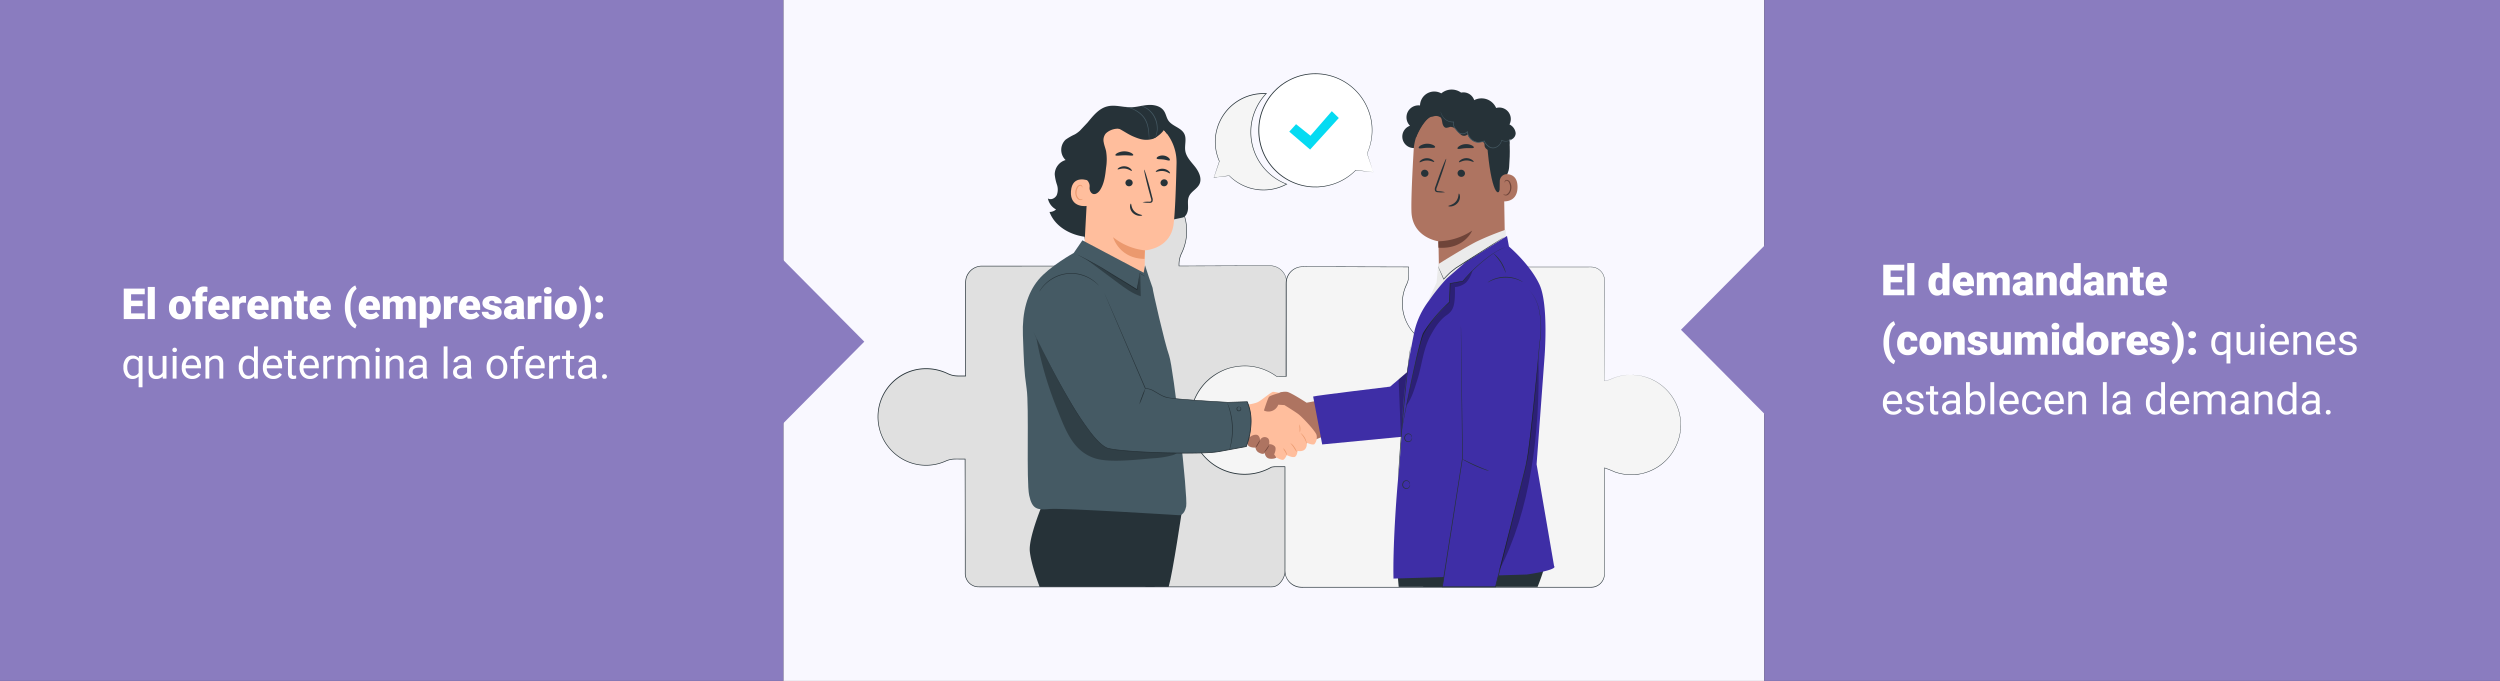 <svg xmlns="http://www.w3.org/2000/svg" width="1050" height="286" viewBox="0 0 1050 286">
  <rect x="0" y="0" width="1050" height="286" fill="#333333" stroke="none"/>
  <g id="Grupo_92598" data-name="Grupo 92598" transform="translate(-265 -2645)">
    <rect id="Rectángulo_34269" data-name="Rectángulo 34269" width="412" height="286" transform="translate(594 2645)" fill="#f9f8ff"/>
    <rect id="Rectángulo_34270" data-name="Rectángulo 34270" width="329" height="286" transform="translate(265 2645)" fill="#8a7cbf"/>
    <rect id="Rectángulo_34294" data-name="Rectángulo 34294" width="309" height="286" transform="translate(1006 2645)" fill="#8a7cbf"/>
    <path id="Polígono_4" data-name="Polígono 4" d="M67.5,0,135,67H0Z" transform="translate(971 2851) rotate(-90)" fill="#8a7cbf"/>
    <path id="Polígono_5" data-name="Polígono 5" d="M67.5,0,135,67H0Z" transform="translate(628 2721) rotate(90)" fill="#8a7cbf"/>
    <g id="Grupo_88333" data-name="Grupo 88333" transform="translate(633.605 2675.811)">
      <g id="freepik--Puzzle--inject-5" transform="translate(0 44.779)">
        <path id="Trazado_145061" data-name="Trazado 145061" d="M-5571.949-608.559a17.624,17.624,0,0,1,8.9,1.953,9.927,9.927,0,0,0,4.048.991l3.614-.077.047-40.188a6.891,6.891,0,0,0-6.909-6.873h-.005l-38.205.143v-.8a10.683,10.683,0,0,1,1.121-4.647,21.146,21.146,0,0,0,1.817-12.9,21.481,21.481,0,0,0-24.938-17.346,21.48,21.48,0,0,0-17.684,21.02,21.016,21.016,0,0,0,1.84,8.535,10.61,10.61,0,0,1,.956,4.3l.226,1.81h-46.04a6.891,6.891,0,0,0-6.915,6.867h0v39.3h-3.282a10.009,10.009,0,0,1-4.392-1.062,20.777,20.777,0,0,0-12.464-1.715,20.328,20.328,0,0,0-16.376,23.628,20.326,20.326,0,0,0,19.854,16.7,19.958,19.958,0,0,0,8.126-1.727,10.1,10.1,0,0,1,4.072-.9h4.214l.083,48.076a5.614,5.614,0,0,0,5.631,5.6h123.247c3.109,0,5.55-3.905,5.55-7v-43.66h-4.986a8.978,8.978,0,0,0-3.366.659,18.654,18.654,0,0,1-24.268-10.345,18.653,18.653,0,0,1-1.336-7.621C-5589.393-595.187-5581.32-607.906-5571.949-608.559Z" transform="translate(5727.018 688.757)" fill="#e0e0e0"/>
        <path id="Trazado_145062" data-name="Trazado 145062" d="M-5572.018-608.636l-.326.042a9.309,9.309,0,0,0-.968.148,13.286,13.286,0,0,0-3.614,1.282c-3.009,1.537-6.95,5.039-9.924,10.891a25.974,25.974,0,0,0-2.92,10.452,19.23,19.23,0,0,0,.849,6.179,18.339,18.339,0,0,0,3.163,5.965,18.516,18.516,0,0,0,12.98,6.915,18.153,18.153,0,0,0,8.155-1.122,9.762,9.762,0,0,1,4.273-.807h4.564v43.345a8.5,8.5,0,0,1-.106,1.6,8.36,8.36,0,0,1-.439,1.549,8.144,8.144,0,0,1-1.715,2.748,5.057,5.057,0,0,1-2.855,1.6c-.594.059-1.1.036-1.656.042h-118.474c-1.395,0-2.771.03-4.2-.03a5.791,5.791,0,0,1-5.2-5.935v-12.82q0-17.212-.065-35.048l.154.154h-2.628a25.758,25.758,0,0,0-2.624.059,9.956,9.956,0,0,0-2.535.647,26.336,26.336,0,0,1-2.5.967,20.178,20.178,0,0,1-20.375-4.95,20.513,20.513,0,0,1-3.413-4.434,19.783,19.783,0,0,1-1.187-2.546c-.166-.439-.362-.866-.494-1.318l-.373-1.365a20.458,20.458,0,0,1,10.505-23.148,20.494,20.494,0,0,1,6.38-1.988,21.116,21.116,0,0,1,6.695.154,21.459,21.459,0,0,1,3.223.872c.528.19,1.044.4,1.549.635a15.227,15.227,0,0,0,1.507.647c2.048.807,4.286.516,6.47.593l-.154.154v-37.481a19.084,19.084,0,0,1,.125-3.074,6.815,6.815,0,0,1,1.217-2.831,7.027,7.027,0,0,1,5.229-2.89h46.533l-.137.154c-.077-.594-.154-1.187-.226-1.781h0a10.278,10.278,0,0,0-.552-3.247c-.172-.522-.4-1.015-.594-1.537s-.4-1.039-.594-1.567a21.376,21.376,0,0,1-1.027-6.529l.089-1.638a3.769,3.769,0,0,1,.06-.819l.13-.813c.1-.534.148-1.08.291-1.6l.439-1.573a4.428,4.428,0,0,1,.261-.766l.3-.754a10.318,10.318,0,0,1,.659-1.478l.748-1.43.884-1.436a20.871,20.871,0,0,1,4.356-4.606l.594-.5.659-.433c.445-.285.872-.593,1.323-.849a23.5,23.5,0,0,1,2.82-1.335,21.519,21.519,0,0,1,5.988-1.43,20.2,20.2,0,0,1,3.051-.047c.5.03,1.009.041,1.513.095l1.49.225a21.8,21.8,0,0,1,10.481,5.241,21.321,21.321,0,0,1,6.529,20.465,22.5,22.5,0,0,1-1.781,5.033,10.8,10.8,0,0,0-.777,2.475,12.726,12.726,0,0,0-.16,2.57l-.112-.113,29.082-.1h8.221c.534,0,1.063,0,1.6.03a7.1,7.1,0,0,1,2.967,1.009,6.919,6.919,0,0,1,3.259,4.956,27.435,27.435,0,0,1,.071,2.938v2.849c-.03,15.022-.054,26.964-.071,35.368v.042h-.047c-1.455,0-2.807.089-4.078.059a10.138,10.138,0,0,1-3.383-.884,22.215,22.215,0,0,0-4.992-1.781,15.147,15.147,0,0,0-3.1-.332h-1.027a9.409,9.409,0,0,1,1.027-.042,14.867,14.867,0,0,1,3.117.309,22.319,22.319,0,0,1,5.009,1.781,10.335,10.335,0,0,0,3.359.867c1.259,0,2.618-.047,4.072-.071l-.042.048v-38.229a26.873,26.873,0,0,0-.071-2.914,6.764,6.764,0,0,0-3.182-4.831,6.856,6.856,0,0,0-2.909-.973c-.522-.042-1.05-.036-1.584-.03h-8.245l-29.083.119h-.106v-.107a12.476,12.476,0,0,1,.16-2.612,11.59,11.59,0,0,1,.79-2.528,21.779,21.779,0,0,0,1.781-4.986,21.11,21.11,0,0,0-6.458-20.233,21.541,21.541,0,0,0-10.369-5.176l-1.472-.22c-.5-.053-1-.065-1.5-.095a19.659,19.659,0,0,0-3.009.047,21.151,21.151,0,0,0-5.936,1.419,22.657,22.657,0,0,0-2.79,1.318c-.445.267-.866.594-1.306.843l-.647.427-.593.493a20.778,20.778,0,0,0-4.3,4.552l-.873,1.318-.742,1.413a10.762,10.762,0,0,0-.647,1.46l-.291.742a4.455,4.455,0,0,0-.261.76l-.427,1.549c-.143.516-.19,1.056-.291,1.585l-.131.8c-.035.267-.035.54-.053.807l-.088,1.62a20.959,20.959,0,0,0,1.015,6.446,15.3,15.3,0,0,0,.593,1.555,15.77,15.77,0,0,1,.629,1.549,10.4,10.4,0,0,1,.594,3.336h0c.077.593.148,1.187.231,1.81v.154h-.16l-46.515.036a6.73,6.73,0,0,0-5.009,2.772,6.537,6.537,0,0,0-1.187,2.707,19.465,19.465,0,0,0-.113,3.068v37.647h-3.443a9.865,9.865,0,0,1-3.288-.593c-.522-.178-1.039-.433-1.531-.659a12.813,12.813,0,0,0-1.52-.594,20.168,20.168,0,0,0-3.182-.861,20.831,20.831,0,0,0-6.594-.154,20.121,20.121,0,0,0-17.03,22.8c.095.655.223,1.305.381,1.947l.362,1.341c.131.445.327.867.487,1.3a19.225,19.225,0,0,0,1.188,2.5,20.26,20.26,0,0,0,12.8,9.633,19.849,19.849,0,0,0,10.624-.386,25.731,25.731,0,0,0,2.487-.962,10.59,10.59,0,0,1,2.61-.671c.9-.1,1.781-.047,2.66-.059h2.783v.178q0,17.806.06,35.048v12.82a5.484,5.484,0,0,0,4.932,5.615c1.371.053,2.79,0,4.155.03h118.492a14.5,14.5,0,0,0,1.621-.036,4.794,4.794,0,0,0,2.717-1.519,7.931,7.931,0,0,0,1.668-2.671,8.46,8.46,0,0,0,.434-1.508,8.563,8.563,0,0,0,.1-1.561v-43.262l.095.1h-4.469a9.506,9.506,0,0,0-4.214.789,18.5,18.5,0,0,1-8.232,1.122,18.645,18.645,0,0,1-13.057-6.992,18.4,18.4,0,0,1-3.182-6.018,19.185,19.185,0,0,1-.807-6.2,26.107,26.107,0,0,1,2.968-10.476c2.968-5.858,6.962-9.366,9.989-10.885a13.174,13.174,0,0,1,3.632-1.27,8.681,8.681,0,0,1,.968-.131Z" transform="translate(5727.087 688.834)" fill="#263238"/>
        <path id="Trazado_145063" data-name="Trazado 145063" d="M-5320.626-582.038a20.566,20.566,0,0,0-8.393,1.781,10.8,10.8,0,0,1-2.807.825v-42.241a5.621,5.621,0,0,0-5.615-5.627h-43.969v4.986a9.074,9.074,0,0,0,.659,3.359,18.427,18.427,0,0,1,1.36,6.956,18.667,18.667,0,0,1-18.65,18.684,18.667,18.667,0,0,1-18.684-18.65,18.675,18.675,0,0,1,1.751-7.91,9.188,9.188,0,0,0,.914-3.929v-3.5l-44.515-.142a6.915,6.915,0,0,0-6.915,6.915l-.042,39.173h-3.039a10.121,10.121,0,0,1-1.039-.036,22.744,22.744,0,0,0-31.774,5,22.744,22.744,0,0,0,5,31.774,22.742,22.742,0,0,0,24.67,1.363,8.732,8.732,0,0,1,1.84-.2h3.9v43.725a6.915,6.915,0,0,0,6.915,6.915h121.608a5.627,5.627,0,0,0,5.627-5.627v-44.52a11.091,11.091,0,0,1,2.183.8,20.61,20.61,0,0,0,12.607,1.781,20.987,20.987,0,0,0,16.938-24.372,20.988,20.988,0,0,0-20.5-17.27Z" transform="translate(5637.116 663.88)" fill="#f5f5f5"/>
        <path id="Trazado_145064" data-name="Trazado 145064" d="M-5320.739-582.147l1.323.059a10.9,10.9,0,0,1,1.626.154l1.039.172a7.386,7.386,0,0,1,1.187.267l1.317.362c.457.154.926.356,1.425.546.243.1.5.19.76.3l.761.4a13.991,13.991,0,0,1,1.591.89,20.986,20.986,0,0,1,9.8,16.423c0,.51.071,1.021.071,1.543s-.054,1.039-.083,1.573a3.581,3.581,0,0,1-.06.8c-.06.261-.077.534-.118.8l-.125.813c-.065.261-.125.534-.19.8a21.273,21.273,0,0,1-7.638,11.823,21.267,21.267,0,0,1-7.069,3.561c-.653.2-1.336.3-2.012.463a12.2,12.2,0,0,1-2.084.249,20.3,20.3,0,0,1-4.279-.124,20.52,20.52,0,0,1-4.279-1.045,42.845,42.845,0,0,0-4.191-1.643l.119-.095v44.265a7.464,7.464,0,0,1-.028.8,6.231,6.231,0,0,1-.131.8,5.769,5.769,0,0,1-4.416,4.291,7.923,7.923,0,0,1-1.632.125h-120.48a9.831,9.831,0,0,1-2.083-.142,7.563,7.563,0,0,1-1.977-.724,7.169,7.169,0,0,1-2.9-3.009,6.825,6.825,0,0,1-.658-2.012,12.559,12.559,0,0,1-.106-2.107v-42.781l.154.148h-4.268a9.136,9.136,0,0,0-1.442.19h.042a22.854,22.854,0,0,1-9.254,2.926,22.874,22.874,0,0,1-23.741-15.36,23.554,23.554,0,0,1-1.252-7.247,24.507,24.507,0,0,1,1.1-7.241,22.783,22.783,0,0,1,3.295-6.481,24.753,24.753,0,0,1,2.374-2.766l1.347-1.223c.451-.4.961-.736,1.438-1.1a23.755,23.755,0,0,1,6.427-3.235,25.207,25.207,0,0,1,7.08-1.057,22.8,22.8,0,0,1,13.3,4.392l-.077-.03c1.341.065,2.713,0,4.066.036l-.155.148q0-12.553.029-24.774v-13.633c0-.5,0-1,.041-1.513a7.077,7.077,0,0,1,5.823-6.2,19.382,19.382,0,0,1,2.968-.107h8.79l11.538.042,22.43.071h.137v3.276a9.386,9.386,0,0,1-.439,3.116,12.522,12.522,0,0,1-.593,1.454c-.214.463-.4.938-.594,1.419a18.518,18.518,0,0,0,4.539,19.355,19.185,19.185,0,0,0,4.7,3.371,18.257,18.257,0,0,0,11.027,1.781,18.536,18.536,0,0,0,9.781-4.671,18.159,18.159,0,0,0,3.377-4.155,17.561,17.561,0,0,0,2.029-4.849,18.228,18.228,0,0,0-.219-10.143c-.227-.807-.595-1.561-.837-2.374a9.2,9.2,0,0,1-.339-2.5v-5.039h43a16.734,16.734,0,0,1,1.717.041,6.038,6.038,0,0,1,1.649.445,5.741,5.741,0,0,1,3.413,5.271v6.19c0,16.025,0,28.234-.036,36.015l-.047-.042c1.982-.255,3.471-1.217,4.878-1.6a20.751,20.751,0,0,1,3.52-.8q1.052-.135,2.112-.166h0a21,21,0,0,0-5.614,1c-1.395.386-2.884,1.359-4.884,1.626h-.043v-.042c0-7.781,0-19.978-.041-36.015v-6.19a5.561,5.561,0,0,0-3.312-5.11,5.722,5.722,0,0,0-1.6-.433c-.551-.053-1.127-.036-1.7-.036h-42.9l.113-.107v4.926a8.882,8.882,0,0,0,.332,2.445c.221.789.594,1.555.837,2.374a18.465,18.465,0,0,1,.232,10.274,17.82,17.82,0,0,1-2.055,4.908,18.216,18.216,0,0,1-3.418,4.2,18.752,18.752,0,0,1-9.912,4.748,18.5,18.5,0,0,1-11.183-1.81,19.424,19.424,0,0,1-4.747-3.419,18.892,18.892,0,0,1-3.532-4.784,18.533,18.533,0,0,1-1.026-14.838c.178-.487.368-.973.593-1.442a11.932,11.932,0,0,0,.594-1.424,9.176,9.176,0,0,0,.428-3.033V-627.5l.137.137-22.43-.065-11.539-.036h-8.831a19.181,19.181,0,0,0-2.925.095,6.785,6.785,0,0,0-5.574,5.935c-.042.481-.047.979-.042,1.484v1.5q0,6.018,0,12.132,0,12.215,0,24.78v.148h-.154c-1.358,0-2.7.036-4.089-.036h-.042l-.041-.03a22.552,22.552,0,0,0-13.116-4.333,25.2,25.2,0,0,0-6.986,1.045,23.36,23.36,0,0,0-6.38,3.276c-.47.368-.968.694-1.42,1.092l-1.323,1.187a24.381,24.381,0,0,0-2.326,2.73,22.579,22.579,0,0,0-3.288,6.386,24.4,24.4,0,0,0-1.086,7.122,22.71,22.71,0,0,0,6.528,15.717,22.773,22.773,0,0,0,18.12,6.588,22.559,22.559,0,0,0,9.13-2.849h0a9.094,9.094,0,0,1,1.488-.2h4.44v42.942a11.259,11.259,0,0,0,.1,2.06,6.335,6.335,0,0,0,.629,1.929,6.868,6.868,0,0,0,2.838,2.855,7.434,7.434,0,0,0,1.894.694,9.907,9.907,0,0,0,2.023.142h120.51a7.757,7.757,0,0,0,1.585-.113,5.519,5.519,0,0,0,4.231-4.119,6.26,6.26,0,0,0,.16-1.531V-543.17h.119a43.652,43.652,0,0,1,4.2,1.656,20.628,20.628,0,0,0,4.243,1.045,20.336,20.336,0,0,0,4.245.125c.693-.042,1.382-.137,2.064-.243a14.766,14.766,0,0,0,1.994-.457,20.908,20.908,0,0,0,14.618-15.23c.065-.267.131-.534.19-.8l.125-.8.124-.8c.042-.267.036-.534.054-.8q.04-.795.089-1.567c0-.51-.048-1.021-.065-1.531a20.955,20.955,0,0,0-9.722-16.364,13.332,13.332,0,0,0-1.585-.89l-.753-.4c-.256-.113-.511-.208-.761-.309-.493-.19-.961-.392-1.412-.546l-1.317-.368a7.358,7.358,0,0,0-1.187-.279l-1.039-.172a10.39,10.39,0,0,0-1.625-.166Z" transform="translate(5637.229 663.989)" fill="#263238"/>
      </g>
      <g id="freepik--Characters--inject-5" transform="translate(60.972 6.806)">
        <path id="Trazado_145065" data-name="Trazado 145065" d="M-5443.61-538.311a6.561,6.561,0,0,1,3.763-.641c1.763.386,8.161,4.558,8.161,4.558l5.158-.961,3.063,14.577-20.145,8.345Z" transform="translate(5550.889 665.919)" fill="#ae7461"/>
        <path id="Trazado_145066" data-name="Trazado 145066" d="M-5469.938-533.192s4.611-.594,6.279-1.418,5.649-4.368,6.481-4.3,3.858.641,3.858.641l-1.222,3.662s6.036,3.662,7.834,5.009,7.449,7.383,7.716,8.861a4.525,4.525,0,0,1-.9,3.787c-.707.576-3.277-.594-3.277-.594a3.2,3.2,0,0,1-.593,2.629c-.962,1.288-3.205.837-3.205.837s-.2,2.119-1.223,2.5-3.341-.772-3.341-.772-.694,1.781-1.531,1.988-3.217-1.187-3.217-1.187-10.273-7.383-12.583-8.475a11.806,11.806,0,0,0-3.021-1.157Z" transform="translate(5562.38 665.868)" fill="#ffbe9d"/>
        <path id="Trazado_145067" data-name="Trazado 145067" d="M-5438.63-496.115c-.042,0-.071-.178-.178-.451a7.7,7.7,0,0,0-.522-1.027,6.222,6.222,0,0,1-.79-1.46,3.668,3.668,0,0,1,1.062,1.306,4.028,4.028,0,0,1,.458,1.122C-5438.547-496.311-5438.595-496.109-5438.63-496.115Z" transform="translate(5549.471 649.666)" fill="#eb996e"/>
        <path id="Trazado_145068" data-name="Trazado 145068" d="M-5432.271-498.8a16.566,16.566,0,0,1-1.3-1.941c-.7-1.068-1.455-1.781-1.4-1.852a4.552,4.552,0,0,1,1.663,1.68A6.345,6.345,0,0,1-5432.271-498.8Z" transform="translate(5547.379 651.105)" fill="#eb996e"/>
        <path id="Trazado_145069" data-name="Trazado 145069" d="M-5425.227-505.432c-.089,0-.374-1.086-1.086-2.285s-1.525-2-1.46-2.065a6.311,6.311,0,0,1,2.546,4.351Z" transform="translate(5544.453 654.027)" fill="#eb996e"/>
        <path id="Trazado_145070" data-name="Trazado 145070" d="M-5428.572-515.953a5.768,5.768,0,0,1,.154,3.466,7.5,7.5,0,0,1-.119-1.733A7.881,7.881,0,0,1-5428.572-515.953Z" transform="translate(5544.79 656.535)" fill="#eb996e"/>
        <path id="Trazado_145071" data-name="Trazado 145071" d="M-5453.73-531.058s1.6-5.134,2.179-5.781,5.935-2.054,5.935-2.054l1.668,4.3-1.187,1.258-2.57-.166A4.385,4.385,0,0,1-5453.73-531.058Z" transform="translate(5555.003 665.86)" fill="#ae7461"/>
        <path id="Trazado_145072" data-name="Trazado 145072" d="M-5470.554-508.573s-.736.564,0,1.911,2.724.386,3.365,0c0,0-.961,2.249.255,2.968a4.788,4.788,0,0,0,2.7.51,2.627,2.627,0,0,0,1.668,2.249c1.733.9,2.185,0,2.185,0s.189,2.244,2.178,2.439,2.695-.493,2.695-.493l-.9-1.329s1.158-2.374.262-3.377a3.1,3.1,0,0,0-2.375-.9s.4-2.083-.749-2.665a2.108,2.108,0,0,0-2.9.675,2.223,2.223,0,0,0-.136.257s-.131-2.285-1.781-2.232a3.714,3.714,0,0,0-2.569,1.074Z" transform="translate(5561.975 653.535)" fill="#ae7461"/>
        <path id="Trazado_145073" data-name="Trazado 145073" d="M-5457.733-504.813a4.877,4.877,0,0,1-.766,1.715,4.959,4.959,0,0,1-1.122,1.5,6.746,6.746,0,0,1,.854-1.656A6.887,6.887,0,0,1-5457.733-504.813Z" transform="translate(5557.397 652.007)" fill="#6f4439"/>
        <path id="Trazado_145074" data-name="Trazado 145074" d="M-5451.507-501.4a4.506,4.506,0,0,1-.872,1.781,4.6,4.6,0,0,1-1.343,1.46q1.066-1.645,2.215-3.235Z" transform="translate(5554.999 650.621)" fill="#6f4439"/>
        <path id="Trazado_145075" data-name="Trazado 145075" d="M-5525.378-460.583h-9.739l-2.493,35.422h9.769c1.662-5.4,5.816-33.5,5.816-33.5Z" transform="translate(5589.098 634.029)" fill="#263238"/>
        <path id="Trazado_145076" data-name="Trazado 145076" d="M-5613.806-460.583s-6.237,14.619-5.614,20.536,4.125,14.886,4.125,14.886h48.242a111.324,111.324,0,0,0,2.374-12.25c1.045-7.312,3.847-23.148,3.847-23.148Z" transform="translate(5622.368 634.029)" fill="#263238"/>
        <path id="Trazado_145077" data-name="Trazado 145077" d="M-5544.833-716.027c-1.632-2.06-3.644-4.036-4.06-6.63-.385-2.374.659-4.986-.409-7.122-1.318-2.665-5.092-3.181-6.73-5.656-.789-1.187-.979-2.718-1.781-3.923-1.329-2.054-4.071-2.712-6.529-2.576s-4.794.9-7.246.979c-3.36.071-6.761-1.187-10.019-.386-3.6.884-5.935,3.917-8.375,6.843l-3.181,3.377a13.02,13.02,0,0,1-2.083,1.531,23.613,23.613,0,0,0-3.917,2.238,5.9,5.9,0,0,0,0,8.553,6.343,6.343,0,0,0-4.569,6.006,19.167,19.167,0,0,0,.938,4.356,6.394,6.394,0,0,1-.089,4.374c-.683,1.335-2.451,2.184-3.716,1.395a6.694,6.694,0,0,0,3.419,4.618,3.983,3.983,0,0,1-2.737,1.056c2.41,6.529,9.633,10.215,16.56,10.583s13.687-1.947,20.239-4.226l18.892-3.959c1.657-.3,2.435-2.255,2.487-3.941s-.285-3.448.393-4.992c.918-2.113,3.477-3.134,4.439-5.235C-5541.84-711.172-5543.205-713.956-5544.833-716.027Z" transform="translate(5617.14 748.398)" fill="#263238"/>
        <path id="Trazado_145078" data-name="Trazado 145078" d="M-5580.2-694.127a76.874,76.874,0,0,1-2.684-13,27.378,27.378,0,0,1,1.721-13.058c.267-.593,2.481-4.748,3.146-4.635.474.071-.956,3.947-.736,4.374a22.761,22.761,0,0,1,1.875,13.408,59.97,59.97,0,0,1-3.324,12.9" transform="translate(5607.559 741.437)" fill="#263238"/>
        <path id="Trazado_145079" data-name="Trazado 145079" d="M-5578.918-715.123c.208-11.117,6.855-20.257,17.96-19.735l1.021.107a19.872,19.872,0,0,1,17.805,20.245c-.237,9.633-.593,20.275-1.222,25.391-1.252,10.594-12.037,11.129-12.037,11.129l-.291,17.5-25.249-17.491Z" transform="translate(5606.707 745.523)" fill="#ffbe9d"/>
        <path id="Trazado_145080" data-name="Trazado 145080" d="M-5547.093-642.815a25.787,25.787,0,0,1-13.378-5.538s2.487,8.962,13.17,9.122Z" transform="translate(5598.39 710.352)" fill="#eb996e"/>
        <path id="Trazado_145081" data-name="Trazado 145081" d="M-5523.864-687.748a1.525,1.525,0,0,1-1.626,1.371,1.448,1.448,0,0,1-1.415-1.481v-.05a1.527,1.527,0,0,1,1.621-1.377,1.466,1.466,0,0,1,1.419,1.511Z" transform="translate(5584.747 726.991)" fill="#263238"/>
        <path id="Trazado_145082" data-name="Trazado 145082" d="M-5524.285-694.855c-.208.178-1.265-.8-2.9-.962s-2.914.522-3.069.3c-.078-.095.155-.433.712-.76a4.239,4.239,0,0,1,2.481-.487,3.983,3.983,0,0,1,2.279,1.015C-5524.315-695.294-5524.184-694.932-5524.285-694.855Z" transform="translate(5586.112 730.039)" fill="#263238"/>
        <path id="Trazado_145083" data-name="Trazado 145083" d="M-5548.692-687.748a1.52,1.52,0,0,1-1.621,1.371,1.454,1.454,0,0,1-1.42-1.487c0-.015,0-.03,0-.045a1.527,1.527,0,0,1,1.62-1.377,1.466,1.466,0,0,1,1.42,1.511Z" transform="translate(5594.839 726.991)" fill="#263238"/>
        <path id="Trazado_145084" data-name="Trazado 145084" d="M-5551.306-696.592c-.209.178-1.271-.789-2.9-.956s-2.908.522-3.063.3c-.077-.1.148-.433.712-.76a4.2,4.2,0,0,1,2.482-.487,4.019,4.019,0,0,1,2.278,1.009C-5551.341-697.037-5551.205-696.663-5551.306-696.592Z" transform="translate(5597.096 730.743)" fill="#263238"/>
        <path id="Trazado_145085" data-name="Trazado 145085" d="M-5539.61-682.47a10.877,10.877,0,0,1,2.7-.2c.421,0,.825-.036.926-.315a2.16,2.16,0,0,0-.148-1.264q-.429-1.579-.9-3.3c-1.235-4.695-2.083-8.535-1.894-8.582s1.346,3.716,2.575,8.41q.446,1.734.844,3.312a2.37,2.37,0,0,1,.047,1.656,1.047,1.047,0,0,1-.748.54,2.7,2.7,0,0,1-.718,0A10.111,10.111,0,0,1-5539.61-682.47Z" transform="translate(5589.911 729.774)" fill="#263238"/>
        <path id="Trazado_145086" data-name="Trazado 145086" d="M-5548.127-672.064c.269,0,.084,1.781,1.467,3.193s3.289,1.424,3.276,1.674c0,.113-.457.3-1.258.237a4.452,4.452,0,0,1-2.742-1.294,3.882,3.882,0,0,1-1.116-2.671C-5548.488-671.672-5548.245-672.087-5548.127-672.064Z" transform="translate(5593.524 719.99)" fill="#263238"/>
        <path id="Trazado_145087" data-name="Trazado 145087" d="M-5551.338-707.51c-.208.427-1.81.047-3.751.077s-3.562.386-3.751-.041c-.089-.2.22-.594.891-.95a6.529,6.529,0,0,1,5.715-.03C-5551.588-708.1-5551.244-707.712-5551.338-707.51Z" transform="translate(5597.733 735.044)" fill="#263238"/>
        <path id="Trazado_145088" data-name="Trazado 145088" d="M-5524.143-704.161c-.327.338-1.413-.166-2.76-.326s-2.516,0-2.742-.427c-.1-.2.124-.552.659-.849a4.036,4.036,0,0,1,4.433.594C-5524.113-704.725-5524-704.327-5524.143-704.161Z" transform="translate(5585.868 733.854)" fill="#263238"/>
        <path id="Trazado_145089" data-name="Trazado 145089" d="M-5582.7-688.628c-.173-.095-7.063-2.926-7.6,4.351s6.884,6.291,6.927,6.107S-5582.7-688.628-5582.7-688.628Z" transform="translate(5610.525 726.975)" fill="#ffbe9d"/>
        <path id="Trazado_145090" data-name="Trazado 145090" d="M-5584.14-679.516c0-.03-.13.077-.351.16a1.28,1.28,0,0,1-.95-.053,3.138,3.138,0,0,1-1.246-2.92,4.179,4.179,0,0,1,.487-1.781,1.472,1.472,0,0,1,1.027-.9.642.642,0,0,1,.718.4c.083.208.029.35.065.368s.166-.113.13-.415a.82.82,0,0,0-.255-.481.978.978,0,0,0-.688-.237,1.782,1.782,0,0,0-1.407,1.033,4.411,4.411,0,0,0-.594,1.994c-.059,1.472.594,2.9,1.621,3.282a1.362,1.362,0,0,0,1.187-.107C-5584.164-679.344-5584.117-679.5-5584.14-679.516Z" transform="translate(5609.258 725.401)" fill="#eb996e"/>
        <path id="Trazado_145091" data-name="Trazado 145091" d="M-5546.795-727.817c1.222-.594-2.072-4.618-4.879-6.119-4.25-2.267-10.856-3.917-14.963-3.033-4.95,1.062-9.14,3.223-11.871,7.484a28.638,28.638,0,0,0-4.155,14.417,8.726,8.726,0,0,0,.736,4.517c.914,1.674,2.8,2.813,2.57,5.027a3.067,3.067,0,0,0,.594,2.273c1.24,1.5,2.967.273,3.792-1.009,1.781-2.754,2.179-6.143,2.529-9.4a21.7,21.7,0,0,0,0-6.956c-.279-1.234-.778-2.422-.985-3.668a4.391,4.391,0,0,1,.748-3.6,4.54,4.54,0,0,1,.629-.593,7.617,7.617,0,0,1,7.627-.95c4.006,1.715,10.868,4.333,12.791,3.063a11.246,11.246,0,0,0,3.472-3.1Z" transform="translate(5607.417 746.471)" fill="#263238"/>
        <path id="Trazado_145092" data-name="Trazado 145092" d="M-5562.251-738.836a16.038,16.038,0,0,1,12.263,1.466,8.443,8.443,0,0,1,4.078,5.122c.468,2.2-.624,4.784-2.754,5.5l-.148.083c-3.176.843-5.165.3-8.191-.973-2.553-1.068-4.748-2.825-7.318-3.888a14.843,14.843,0,0,0-8.648-.807A24.216,24.216,0,0,1-5562.251-738.836Z" transform="translate(5603.471 747.37)" fill="#263238"/>
        <path id="Trazado_145093" data-name="Trazado 145093" d="M-5551.8-740.563a3.184,3.184,0,0,1,.742.077,11.38,11.38,0,0,1,1.958.528,12.6,12.6,0,0,1,2.683,1.383,10.625,10.625,0,0,1,2.671,2.558,9.9,9.9,0,0,1,1.465,3.4,17.318,17.318,0,0,1,.452,2.968c.059.855.059,1.549.053,2.024a3.465,3.465,0,0,1-.053.742,3.346,3.346,0,0,1-.064-.742c-.03-.475-.066-1.187-.156-2.006a19.741,19.741,0,0,0-.5-2.926,10.06,10.06,0,0,0-1.448-3.288,10.463,10.463,0,0,0-2.582-2.5,13,13,0,0,0-2.6-1.413A26.791,26.791,0,0,0-5551.8-740.563Z" transform="translate(5594.865 747.833)" fill="#455a64"/>
        <path id="Trazado_145094" data-name="Trazado 145094" d="M-5540.51-741.273a2.854,2.854,0,0,1,.628.172,5.568,5.568,0,0,1,.719.273l.908.457a9.411,9.411,0,0,1,3.774,4.44,10.983,10.983,0,0,1,.535,1.6,10.6,10.6,0,0,1,.237,1.555,10.423,10.423,0,0,1,.029,1.419,9.709,9.709,0,0,1-.166,1.229,6.538,6.538,0,0,1-.273.985,4.4,4.4,0,0,1-.291.706,2.719,2.719,0,0,1-.338.594,12.9,12.9,0,0,0,.688-2.3,11.117,11.117,0,0,0,.125-1.187,12.46,12.46,0,0,0-.053-1.383,12.032,12.032,0,0,0-.25-1.508,12.34,12.34,0,0,0-.528-1.549,9.646,9.646,0,0,0-3.6-4.374l-.873-.493a6.416,6.416,0,0,0-.688-.315A2.317,2.317,0,0,1-5540.51-741.273Z" transform="translate(5590.276 748.122)" fill="#455a64"/>
        <path id="Trazado_145095" data-name="Trazado 145095" d="M-5569.844-626.169c0,1,5,22.987,6.92,28.388s7.983,59.554,7.182,63.412-2.873,3.7-2.873,3.7-49.013-3.086-54.284-2.623-7.5.309-8.778-5.71.036-37.291-1.08-44.853-1.127-11.224-1.561-22.453c-.374-9.74,1.84-17.545,6.47-23.183s14.88-11.33,14.88-11.33l3.638-5.306,25.723,13.61.594-3.1,1.561,4.819Z" transform="translate(5624.358 709.446)" fill="#455a64"/>
        <g id="Grupo_88329" data-name="Grupo 88329" transform="translate(5.786 103.362)" opacity="0.3">
          <path id="Trazado_145096" data-name="Trazado 145096" d="M-5554.824-531.733c-.433-1.092-1.822-1.371-2.968-1.5-10.9-1.187-22.245-3.935-30.21-11.473a58.024,58.024,0,0,1-7.936-10.09c-5.175-7.823-10.036-15.847-14.9-23.872l-3.775,1.419a153.077,153.077,0,0,0,8.369,28.8c3.769,9.283,6.7,18.292,16.257,21.331,6.178,1.965,17.913.457,24.376-.047a38.186,38.186,0,0,0,7.976-1.246,5.338,5.338,0,0,0,2.172-1.1A2.143,2.143,0,0,0-5554.824-531.733Z" transform="translate(5614.61 578.663)"/>
        </g>
        <path id="Trazado_145097" data-name="Trazado 145097" d="M-5617.275-597.763c.279.5,22.091,47.1,31.83,49.013s40.01,2.374,45.915,1.24,11.686-2.154,11.686-2.154,4.28-10.161.375-18.815l-8.132.255s-22.607-1.223-25.8-2.1-5.935-3.864-8.826-3.7l-17.212-40.021s-11.176-10.381-19.159-7.188S-5619.62-601.917-5617.275-597.763Z" transform="translate(5621.714 699.576)" fill="#455a64"/>
        <path id="Trazado_145098" data-name="Trazado 145098" d="M-5478.779-511.118a3.527,3.527,0,0,1,.16-.783c.13-.5.291-1.223.457-2.119s.326-1.977.433-3.181a33.814,33.814,0,0,0,.083-3.929,32.164,32.164,0,0,0-1.1-7.039c-.243-.884-.463-1.591-.635-2.077a4.546,4.546,0,0,1-.226-.766,3.951,3.951,0,0,1,.338.724,21.42,21.42,0,0,1,.73,2.054,28.726,28.726,0,0,1,1.187,7.093,31.881,31.881,0,0,1-.106,3.965,27.744,27.744,0,0,1-.5,3.2,20.071,20.071,0,0,1-.558,2.107A4.653,4.653,0,0,1-5478.779-511.118Z" transform="translate(5565.522 662.657)" fill="#263238"/>
        <path id="Trazado_145099" data-name="Trazado 145099" d="M-5587.023-608.683s.112.237.326.706l.915,2.089,3.508,8.013c3,6.95,7.317,16.951,12.588,29.16l-.119-.071a7.437,7.437,0,0,1,3.816,1.187c1.187.653,2.333,1.413,3.591,1.988a12,12,0,0,0,4.1.95c1.43.172,2.89.3,4.374.427,5.935.487,12.22.878,18.768,1.24h0l8.131-.261h.1l.041.089a20.934,20.934,0,0,1,1.592,9.33,30.576,30.576,0,0,1-1.995,9.609v.077h-.083l-5.17.956-5.662,1.045a38.1,38.1,0,0,1-5.663.594c-3.762.166-7.465.184-11.11.166s-7.217-.107-10.719-.237-6.921-.3-10.262-.558c-1.667-.119-3.311-.279-4.938-.457a34.677,34.677,0,0,1-4.749-.8,8.411,8.411,0,0,1-2.071-1.187,18.254,18.254,0,0,1-1.78-1.543,37.558,37.558,0,0,1-3.021-3.407,125.42,125.42,0,0,1-9.164-13.782c-5.11-8.737-8.8-16.055-11.337-21.112-1.258-2.534-2.214-4.511-2.854-5.858s-.956-2.06-.956-2.06.1.172.261.516.427.855.753,1.519l2.9,5.828c2.57,5.039,6.286,12.339,11.42,21.052a125.2,125.2,0,0,0,9.128,13.716,36.924,36.924,0,0,0,3,3.377,17.521,17.521,0,0,0,1.733,1.519,8,8,0,0,0,2.006,1.151,34.809,34.809,0,0,0,4.718.772c1.614.178,3.258.332,4.926.451,3.33.249,6.754.427,10.25.552s7.075.208,10.684.226,7.341,0,11.093-.172a38.264,38.264,0,0,0,5.62-.594l5.657-1.045,5.176-.956-.119.095a30.292,30.292,0,0,0,1.976-9.5,20.689,20.689,0,0,0-1.6-9.194l.142.089-8.131.255h0c-6.529-.374-12.832-.766-18.773-1.264-1.483-.131-2.968-.261-4.38-.433-.724-.083-1.437-.172-2.143-.309a7.9,7.9,0,0,1-2.029-.671c-1.283-.594-2.434-1.359-3.609-2.006a7.187,7.187,0,0,0-3.68-1.146h-.083l-.035-.077c-5.229-12.233-9.5-22.245-12.464-29.2l-3.412-8.03-.885-2.1C-5586.911-608.44-5587.023-608.683-5587.023-608.683Z" transform="translate(5621.298 694.227)" fill="#263238"/>
        <path id="Trazado_145100" data-name="Trazado 145100" d="M-5587.626-617.62l-.849-.783a16.093,16.093,0,0,0-2.492-1.881,16.333,16.333,0,0,0-4.238-1.834,15.172,15.172,0,0,0-11,1.1A16.018,16.018,0,0,0-5610-618.38a15.741,15.741,0,0,0-2.072,2.368,10.781,10.781,0,0,1-.677.932,1.18,1.18,0,0,1,.137-.267c.1-.166.226-.427.439-.736a14.468,14.468,0,0,1,2.023-2.427,15.539,15.539,0,0,1,19.3-1.929,14,14,0,0,1,2.463,1.982q.312.3.593.629A1.179,1.179,0,0,1-5587.626-617.62Z" transform="translate(5619.641 700.019)" fill="#263238"/>
        <path id="Trazado_145101" data-name="Trazado 145101" d="M-5539.424-541.2a19.961,19.961,0,0,1-1.1,3.383,21.046,21.046,0,0,1-1.389,3.27,19.7,19.7,0,0,1,1.1-3.377A21.056,21.056,0,0,1-5539.424-541.2Z" transform="translate(5590.846 666.799)" fill="#263238"/>
        <path id="Trazado_145102" data-name="Trazado 145102" d="M-5471.936-528.321a.328.328,0,0,1,.226,0,.854.854,0,0,1,.434.427.93.93,0,0,1,0,.926,1.051,1.051,0,0,1-1.027.475.989.989,0,0,1-.778-.831.941.941,0,0,1,.3-.872.772.772,0,0,1,.593-.19c.142,0,.213.047.208.065a1.141,1.141,0,0,0-.641.279.763.763,0,0,0-.167.665.741.741,0,0,0,.546.594.814.814,0,0,0,.748-.332.732.732,0,0,0,.054-.677C-5471.621-528.22-5471.947-528.279-5471.936-528.321Z" transform="translate(5562.875 661.591)" fill="#263238"/>
        <path id="Trazado_145103" data-name="Trazado 145103" d="M-5557.245-626.847a3.8,3.8,0,0,1-.593-.3l-1.625-.932.118-.047c-.32,1.62-.635,4.006-1.187,6.867l-.042.19-.16-.1c-2.375-1.508-5.259-3.229-8.31-5.075-2.279-1.365-4.41-2.742-6.369-3.929s-3.781-2.208-5.294-3.057l-3.6-2.006-.979-.546a3.5,3.5,0,0,1-.333-.208,1.54,1.54,0,0,1,.362.154l1,.5c.872.439,2.119,1.086,3.656,1.917s3.348,1.828,5.342,2.968l6.386,3.917c3.057,1.846,5.936,3.561,8.309,5.11l-.2.083c.564-2.837.914-5.229,1.282-6.843v-.107l.095.053,1.585.991A4.23,4.23,0,0,1-5557.245-626.847Z" transform="translate(5608.613 705.328)" fill="#263238"/>
        <g id="Grupo_88330" data-name="Grupo 88330" transform="translate(26.625 71.252)" opacity="0.3">
          <path id="Trazado_145104" data-name="Trazado 145104" d="M-5579.5-632.763l13.425,10.007c2.968,2.2,5.977,4.44,9.5,5.561l-.208-9.342-1.371,6.529Z" transform="translate(5579.5 632.763)"/>
        </g>
        <path id="Trazado_145105" data-name="Trazado 145105" d="M-5350.347-728.288a4.814,4.814,0,0,1-5.415-4.127,4.814,4.814,0,0,1,3.194-5.192,5.009,5.009,0,0,1-.036-7.084,5.012,5.012,0,0,1,4.238-1.439,5.987,5.987,0,0,1,6.117-5.856,5.991,5.991,0,0,1,2.821.776,6.742,6.742,0,0,1,8.309-.326,4.79,4.79,0,0,1,5.654,3.729,4.79,4.79,0,0,1-1.275,4.319" transform="translate(5515.199 752.812)" fill="#263238"/>
        <path id="Trazado_145106" data-name="Trazado 145106" d="M-5348.412-723.474a20.424,20.424,0,0,1,19.967-19.189h1.057c11.414.433,17.419,10.369,16.672,21.759l.677,40.657h0l-27.73,9.936-.243-14.642s-10.992-1.478-11.348-12.464C-5349.521-702.665-5349-713.6-5348.412-723.474Z" transform="translate(5512.591 748.687)" fill="#ae7461"/>
        <path id="Trazado_145107" data-name="Trazado 145107" d="M-5330.371-648.53a26.56,26.56,0,0,0,14.245-4.493s-3.216,7.953-14.167,7.188Z" transform="translate(5504.86 712.25)" fill="#6f4439"/>
        <path id="Trazado_145108" data-name="Trazado 145108" d="M-5342.55-694.636a1.566,1.566,0,0,0,1.537,1.549,1.5,1.5,0,0,0,1.583-1.4c0-.015,0-.03,0-.045a1.568,1.568,0,0,0-1.538-1.549,1.5,1.5,0,0,0-1.583,1.416Z" transform="translate(5509.811 729.755)" fill="#263238"/>
        <path id="Trazado_145109" data-name="Trazado 145109" d="M-5343.624-702.542c.2.2,1.364-.7,3.045-.73s2.938.783,3.115.594c.084-.095-.119-.457-.664-.837a4.317,4.317,0,0,0-2.5-.718,4.156,4.156,0,0,0-2.422.837C-5343.541-703.005-5343.708-702.631-5343.624-702.542Z" transform="translate(5510.256 733.067)" fill="#263238"/>
        <path id="Trazado_145110" data-name="Trazado 145110" d="M-5316.71-694.636a1.56,1.56,0,0,0,1.543,1.543,1.5,1.5,0,0,0,1.583-1.4.351.351,0,0,0,0-.039,1.573,1.573,0,0,0-1.544-1.549,1.508,1.508,0,0,0-1.583,1.428Z" transform="translate(5499.307 729.755)" fill="#263238"/>
        <path id="Trazado_145111" data-name="Trazado 145111" d="M-5315.71-702.582c.2.2,1.365-.7,3.044-.73s2.967.783,3.116.594c.09-.095-.119-.457-.665-.837a4.3,4.3,0,0,0-2.48-.718,4.154,4.154,0,0,0-2.421.837C-5315.663-703.045-5315.811-702.671-5315.71-702.582Z" transform="translate(5498.913 733.083)" fill="#263238"/>
        <path id="Trazado_145112" data-name="Trazado 145112" d="M-5328.512-689.8a11.174,11.174,0,0,0-2.742-.433c-.433-.036-.843-.113-.919-.4a2.219,2.219,0,0,1,.261-1.282q.579-1.576,1.188-3.3c1.673-4.695,2.873-8.553,2.682-8.618s-1.7,3.686-3.371,8.381q-.594,1.733-1.151,3.318a2.487,2.487,0,0,0-.184,1.692,1.073,1.073,0,0,0,.718.593,2.824,2.824,0,0,0,.73.083A10.223,10.223,0,0,0-5328.512-689.8Z" transform="translate(5505.856 732.904)" fill="#263238"/>
        <path id="Trazado_145113" data-name="Trazado 145113" d="M-5316.766-712.348c.232.421,1.662-.071,3.436-.16s3.276.166,3.431-.279c.065-.214-.254-.594-.9-.92a5.385,5.385,0,0,0-2.677-.5,5.154,5.154,0,0,0-2.558.843C-5316.617-712.965-5316.866-712.55-5316.766-712.348Z" transform="translate(5499.339 737.127)" fill="#263238"/>
        <path id="Trazado_145114" data-name="Trazado 145114" d="M-5344.168-712.667c.362.38,1.738-.048,3.412-.1s3.093.2,3.407-.214c.142-.2-.089-.594-.719-.92a5.745,5.745,0,0,0-5.5.249C-5344.145-713.243-5344.329-712.845-5344.168-712.667Z" transform="translate(5510.491 737.232)" fill="#263238"/>
        <path id="Trazado_145115" data-name="Trazado 145115" d="M-5346.15-729.429s2.748-6.921,6.024-8.588c3.964-2.018,5.775,2.339,9.573,1.187s7.579-3.08,11.538-.208c4.339,3.14,2.375,5.448,2.742,10.3,1.471,19.687,5.188,25.183,6.019,15.883.095-1.021,2.9-1.887,3.229-6.19.433-5.585.5-12.351-.819-16.28-1.116-3.312-3.063-5.579-6.529-8.048-5.46-3.894-12.85-3.828-17.854-3.223S-5346.786-738-5346.15-729.429Z" transform="translate(5511.287 749.596)" fill="#263238"/>
        <path id="Trazado_145116" data-name="Trazado 145116" d="M-5286.941-690.015a2.968,2.968,0,0,1,3-2.937c.051,0,.1,0,.154.005,2.048.154,4.344,1.264,4.3,5.49-.09,7.5-7.6,5.864-7.609,5.65S-5287.006-686.881-5286.941-690.015Z" transform="translate(5487.272 728.481)" fill="#ae7461"/>
        <path id="Trazado_145117" data-name="Trazado 145117" d="M-5284.3-682.965a2.978,2.978,0,0,0,.35.2,1.3,1.3,0,0,0,.973,0,3.214,3.214,0,0,0,1.525-2.879,4.25,4.25,0,0,0-.343-1.875,1.5,1.5,0,0,0-.969-1.015.671.671,0,0,0-.777.35c-.1.208-.053.362-.095.374s-.16-.131-.095-.439a.828.828,0,0,1,.3-.463.951.951,0,0,1,.724-.184,1.83,1.83,0,0,1,1.347,1.187,4.46,4.46,0,0,1,.427,2.1c-.065,1.508-.855,2.914-1.941,3.217a1.412,1.412,0,0,1-1.187-.214C-5284.284-682.787-5284.326-682.954-5284.3-682.965Z" transform="translate(5486.135 726.839)" fill="#6f4439"/>
        <path id="Trazado_145118" data-name="Trazado 145118" d="M-5308.064-727.348a7.057,7.057,0,0,1-3.139,1.525,2.436,2.436,0,0,1-2.749-1.662c-.095-.522,0-1.128-.332-1.525s-1.187-.3-1.781-.226a4.777,4.777,0,0,1-5.033-3.324,2,2,0,0,1-2.683.309,10.653,10.653,0,0,1-2.083-2.143,3.081,3.081,0,0,0-2.6-1.234,7.242,7.242,0,0,1-1.62.392c-.986-.065-1.491-1.187-1.656-2.178s-.309-2.113-1.151-2.623-1.781-.172-2.683,0-2.078-.036-2.327-.914a1.778,1.778,0,0,1,.309-1.365,4.838,4.838,0,0,1,5.686-1.953,6.576,6.576,0,0,1,8.078-4.608,6.578,6.578,0,0,1,3.976,3.083,6.683,6.683,0,0,1,9.447.284,6.676,6.676,0,0,1,1.272,1.936,4.838,4.838,0,0,1,5.977,3.328,4.837,4.837,0,0,1-.379,3.592,4.6,4.6,0,0,1,2.6,3.609c.06,1.549-1.418,3.122-2.926,2.748a2.678,2.678,0,0,1-1.088,3.627,2.676,2.676,0,0,1-3.488-.861" transform="translate(5507.933 751.308)" fill="#263238"/>
        <path id="Trazado_145119" data-name="Trazado 145119" d="M-5328.616-737.273a.357.357,0,0,0,0,.137,1.248,1.248,0,0,0,.054.4,4.656,4.656,0,0,0,.594,1.43,5.356,5.356,0,0,0,1.7,1.739,4.981,4.981,0,0,0,3.087.813l-.131-.166a2.714,2.714,0,0,0,.19,2.065,7.6,7.6,0,0,0,1.324,1.816,5.449,5.449,0,0,0,.854.843,2.57,2.57,0,0,0,1.188.415,2.725,2.725,0,0,0,2.375-.908l-.279-.077a5.624,5.624,0,0,0,2.462,3.84,4.086,4.086,0,0,0,2.475.754,7.279,7.279,0,0,0,2.41-.594l-.2-.083a5.885,5.885,0,0,0,1.822,2.273,3.138,3.138,0,0,0,2.636.677,4.118,4.118,0,0,0,3.109-3.294l-.166.083a3.85,3.85,0,0,0,2.582.326,4.146,4.146,0,0,0,1.78-.837,3.618,3.618,0,0,0,.82-.932,1.833,1.833,0,0,0,.184-.392,4.532,4.532,0,0,1-1.08,1.223,4.035,4.035,0,0,1-1.733.76,3.7,3.7,0,0,1-2.439-.35l-.143-.077v.16a3.89,3.89,0,0,1-2.967,3.051,2.854,2.854,0,0,1-2.374-.623,5.577,5.577,0,0,1-1.71-2.16l-.059-.136-.142.053a7,7,0,0,1-2.31.552,3.751,3.751,0,0,1-2.285-.7,5.336,5.336,0,0,1-2.326-3.615l-.054-.356-.233.279a2.435,2.435,0,0,1-2.112.807,2.315,2.315,0,0,1-1.057-.362,5.315,5.315,0,0,1-.806-.789,7.4,7.4,0,0,1-1.289-1.739,2.41,2.41,0,0,1-.2-1.864l.06-.184h-.19a4.835,4.835,0,0,1-2.967-.73,5.369,5.369,0,0,1-1.686-1.644A5.818,5.818,0,0,1-5328.616-737.273Z" transform="translate(5504.149 746.496)" fill="#455a64"/>
        <path id="Trazado_145120" data-name="Trazado 145120" d="M-5318.81-679.2c-.268.03.042,1.781-1.246,3.318s-3.205,1.662-3.176,1.911c0,.113.481.267,1.276.148a4.469,4.469,0,0,0,2.67-1.5,3.907,3.907,0,0,0,.933-2.736C-5318.418-678.831-5318.708-679.247-5318.81-679.2Z" transform="translate(5501.959 722.894)" fill="#263238"/>
        <path id="Trazado_145121" data-name="Trazado 145121" d="M-5418.9-545.82c.951-.38,32.318-4.155,32.318-4.155l12.725-10.778-1.187,31.2L-5415.1-525.7Z" transform="translate(5540.846 674.745)" fill="#3e2ea6"/>
        <path id="Trazado_145122" data-name="Trazado 145122" d="M-5354.9-552.713c-.38.19-3.526,2.968-3.526,2.968l.961,24.02Z" transform="translate(5516.266 671.477)" opacity="0.3" style="isolation: isolate"/>
        <path id="Trazado_145123" data-name="Trazado 145123" d="M-5298.733-457.543h-52.977s2.8,14.951,3.84,21.836a88.22,88.22,0,0,0,2.557,11.781h47.987s3.561-8.683,4.208-14.245S-5298.733-457.543-5298.733-457.543Z" transform="translate(5513.534 632.793)" fill="#263238"/>
        <path id="Trazado_145124" data-name="Trazado 145124" d="M-5358.812-454.5s-1.484,17.04,0,31.813h18.352V-436.3Z" transform="translate(5516.689 631.557)" fill="#263238"/>
        <path id="Trazado_145125" data-name="Trazado 145125" d="M-5341.181-618.991l5.709-12.464.707-7.716s10.951-6.885,16.145-9.5a113.175,113.175,0,0,1,12.2-4.956v7.289Z" transform="translate(5509.254 712.494)" fill="#ebebeb"/>
        <path id="Trazado_145126" data-name="Trazado 145126" d="M-5301.971-553.325s3.1-41.677,3.312-44.776c0,0,1.834-22.269-2.119-30.745s-12.8-15.936-12.8-15.936l-.82-4.451-17.277,10.9-7.989,6.944a80.033,80.033,0,0,0-7.538,9.378,33.532,33.532,0,0,0-5.936,12.25c-.409,1.858-5.163,24.044-5.306,39.505,0,0-.729,13.5-1.513,21.135-.962,9.461-2.434,31.024-2.114,43.8l56.048-1.709c13.84-2.113,11.406-3.49,11.406-3.49Z" transform="translate(5517.764 710.71)" fill="#3e2ea6"/>
        <path id="Trazado_145127" data-name="Trazado 145127" d="M-5312.661-641.343l-.386.178-1.146.475c-.487.237-1.08.546-1.781.908a19.34,19.34,0,0,0-2.29,1.43,63.73,63.73,0,0,0-12.3,11.372l-.029.042h-.047l-5.377.991.119-.137c-.083,2.5-.172,5.116-.268,7.829v.059l-.047.048a74.141,74.141,0,0,0-7.9,8.665,34.181,34.181,0,0,0-2.706,4.089l-.3.528-.22.552a10.321,10.321,0,0,0-.409,1.116c-.238.76-.475,1.513-.671,2.273-.826,3.027-1.514,5.983-2.155,8.8-1.27,5.633-2.333,10.725-3.217,15-1.781,8.559-2.749,13.871-2.749,13.871.026-.326.067-.651.125-.973.1-.635.255-1.573.469-2.778.439-2.4,1.092-5.876,1.94-10.161s1.893-9.378,3.158-15.016c.629-2.819,1.312-5.775,2.137-8.814.2-.766.433-1.525.677-2.291a10.444,10.444,0,0,1,.409-1.14l.231-.594.3-.54a33.5,33.5,0,0,1,2.736-4.155,74.325,74.325,0,0,1,7.959-8.648l-.048.107c.1-2.712.19-5.342.279-7.829v-.113h.113l5.377-.973-.077.048a62.066,62.066,0,0,1,12.423-11.33c.831-.594,1.644-1,2.32-1.407a18.543,18.543,0,0,1,1.781-.878l1.157-.445Z" transform="translate(5515.498 707.503)" fill="#263238"/>
        <path id="Trazado_145128" data-name="Trazado 145128" d="M-5319.647-596.117l.677,55.608-8.47,54.165h22.322s10.149-41.125,12.512-49.767c2.291-8.392,5.734-50.634,6.037-52.705.119-.813,2.541-15.432-4.588-22.287" transform="translate(5503.669 695.211)" fill="#3e2ea6"/>
        <path id="Trazado_145129" data-name="Trazado 145129" d="M-5291.281-611.1s.167.154.469.463a13.169,13.169,0,0,1,1.222,1.5,18.675,18.675,0,0,1,2.785,6.837,38.185,38.185,0,0,1,.427,11.734c-.339,2.273-.5,4.713-.749,7.306s-.486,5.342-.748,8.208c-.534,5.757-1.133,12.066-1.858,18.833-.374,3.377-.76,6.879-1.24,10.476a85.688,85.688,0,0,1-1.965,11.022c-3.733,14.838-7.834,31.208-12.149,48.4v.119h-22.654v-.172c3.133-19.978,6.03-38.419,8.5-54.159h0c-.179-16.838-.327-30.739-.434-40.437-.042-4.843-.077-8.63-.1-11.224v-3.971s0,.338.035,1,.029,1.662.053,2.968c.036,2.588.1,6.38.172,11.224.125,9.7.314,23.6.54,40.437h0c-2.457,15.746-5.341,34.187-8.445,54.171l-.149-.178h22.323l-.149.113,12.179-48.39a85.591,85.591,0,0,0,1.971-10.986c.481-3.591.873-7.093,1.252-10.47.736-6.76,1.348-13.058,1.9-18.821q.4-4.321.766-8.209c.255-2.582.434-5.051.772-7.312a38.423,38.423,0,0,0-.368-11.687,18.825,18.825,0,0,0-2.725-6.843,13.192,13.192,0,0,0-1.187-1.513A5.5,5.5,0,0,1-5291.281-611.1Z" transform="translate(5503.791 695.211)" fill="#263238"/>
        <path id="Trazado_145130" data-name="Trazado 145130" d="M-5302.06-486.337a8.986,8.986,0,0,1-1.727-.5c-1.051-.356-2.481-.9-4.03-1.591s-2.915-1.383-3.882-1.923a8.867,8.867,0,0,1-1.531-.944,11.98,11.98,0,0,1,1.632.754c.991.487,2.374,1.146,3.905,1.834s2.968,1.258,3.982,1.668A12.712,12.712,0,0,1-5302.06-486.337Z" transform="translate(5497.893 646.512)" fill="#263238"/>
        <path id="Trazado_145131" data-name="Trazado 145131" d="M-5358.814-515.051a.535.535,0,0,1,0-.142v-.427c0-.4.047-.944.089-1.638.089-1.442.22-3.49.38-6.012.344-5.075.83-12.084,1.52-19.812s1.472-14.725,2.119-19.77c.321-2.523.594-4.564.8-5.971.1-.683.184-1.223.244-1.62.03-.166.054-.3.071-.415a.455.455,0,0,1,.036-.142v.142a1.766,1.766,0,0,1-.042.427c-.042.4-.106.938-.184,1.626-.173,1.436-.409,3.478-.707,5.983-.593,5.051-1.342,12.037-2.03,19.764s-1.187,14.737-1.6,19.806c-.2,2.517-.369,4.558-.481,6.006-.059.688-.113,1.235-.148,1.632a3.3,3.3,0,0,1-.042.421A.393.393,0,0,1-5358.814-515.051Z" transform="translate(5516.423 678.911)" fill="#263238"/>
        <path id="Trazado_145132" data-name="Trazado 145132" d="M-5286.159-628.569a28.335,28.335,0,0,0-2.1-4.428,29.21,29.21,0,0,0-3.081-3.816,4.909,4.909,0,0,1,1.133.914,14.94,14.94,0,0,1,2.208,2.736,14.654,14.654,0,0,1,1.508,3.175A5.053,5.053,0,0,1-5286.159-628.569Z" transform="translate(5488.996 705.662)" fill="#263238"/>
        <path id="Trazado_145133" data-name="Trazado 145133" d="M-5351.2-507.7a.668.668,0,0,1,.053.4,1.63,1.63,0,0,1-.487,1.009,1.54,1.54,0,0,1-1.608.368,1.784,1.784,0,0,1-.831-.594,1.657,1.657,0,0,1-.332-1.045,2.174,2.174,0,0,1,.427-1.294,1.348,1.348,0,0,1,.523-.41c.213-.077.367-.119.546-.172h.042a1.828,1.828,0,0,1,1.074.309,1.374,1.374,0,0,1,.5.706,1.491,1.491,0,0,1,.1.724c-.042,0-.071-.261-.243-.665a1.3,1.3,0,0,0-.475-.593,1.69,1.69,0,0,0-.95-.226h.042c-.16.059-.368.119-.516.178a1.093,1.093,0,0,0-.4.332,1.942,1.942,0,0,0-.356,1.11,1.418,1.418,0,0,0,.95,1.365,1.322,1.322,0,0,0,1.365-.255,1.623,1.623,0,0,0,.517-.867C-5351.208-507.558-5351.226-507.695-5351.2-507.7Z" transform="translate(5514.628 653.886)" fill="#263238"/>
        <path id="Trazado_145134" data-name="Trazado 145134" d="M-5352.6-474.57a.665.665,0,0,1,.053.4,1.6,1.6,0,0,1-.487,1.009,1.536,1.536,0,0,1-1.608.368,1.83,1.83,0,0,1-.83-.594,1.657,1.657,0,0,1-.332-1.045,2.179,2.179,0,0,1,.427-1.294,1.348,1.348,0,0,1,.522-.41c.213-.077.368-.119.547-.172h.041a1.829,1.829,0,0,1,1.075.309,1.376,1.376,0,0,1,.5.706,1.485,1.485,0,0,1,.1.724c-.036,0-.072-.261-.244-.665a1.256,1.256,0,0,0-.474-.594,1.694,1.694,0,0,0-.951-.226h.042c-.16.059-.368.119-.51.178a1.071,1.071,0,0,0-.4.332,1.945,1.945,0,0,0-.356,1.11,1.418,1.418,0,0,0,.95,1.365,1.324,1.324,0,0,0,1.366-.255,1.628,1.628,0,0,0,.516-.867C-5352.607-474.422-5352.625-474.565-5352.6-474.57Z" transform="translate(5515.197 640.419)" fill="#263238"/>
        <path id="Trazado_145135" data-name="Trazado 145135" d="M-5280.645-618.128c-.03.053-.766-.421-2.072-.92a14.346,14.346,0,0,0-2.374-.671,15.613,15.613,0,0,0-2.968-.261,15.782,15.782,0,0,0-2.968.344,14.4,14.4,0,0,0-2.327.736c-1.288.534-2.012,1.027-2.047.973a2.361,2.361,0,0,1,.493-.368,4.733,4.733,0,0,1,.593-.374,9.392,9.392,0,0,1,.848-.433,13.265,13.265,0,0,1,2.375-.813,13.736,13.736,0,0,1,6.06-.083,13.644,13.644,0,0,1,2.375.748,8.605,8.605,0,0,1,.861.41,4.607,4.607,0,0,1,.629.356A2.414,2.414,0,0,1-5280.645-618.128Z" transform="translate(5490.646 698.948)" fill="#263238"/>
        <g id="Grupo_88331" data-name="Grupo 88331" transform="translate(161.099 76.078)" opacity="0.3">
          <path id="Trazado_145136" data-name="Trazado 145136" d="M-5352.931-567.874c2.416-3.52,3.307-6.837,4.6-10.909,1.917-6.048,2.452-12.88,5.466-18.465,1.781-3.288,3.858-6.659,6.945-8.772s3.454-4.671,3.4-11.74a8.4,8.4,0,0,0,4.694-1.929,11.982,11.982,0,0,0,2.641-4.944c-1.507,1.644-4.024,4.362-4.024,4.362s-5.455,1.015-5.377.979c-.13,2.718-.137,5.11-.272,7.829,0,0-10.464,11.1-11.277,13.337S-5352.931-567.874-5352.931-567.874Z" transform="translate(5352.931 624.633)"/>
        </g>
        <g id="Grupo_88332" data-name="Grupo 88332" transform="translate(199.952 112.609)" opacity="0.3">
          <path id="Trazado_145137" data-name="Trazado 145137" d="M-5287.47-473.538c13.265-25.1,17.384-58.106,16.619-89.545,0,0-3.8,38.217-5.092,44.776S-5287.47-473.538-5287.47-473.538Z" transform="translate(5287.47 563.083)"/>
        </g>
        <path id="Trazado_145138" data-name="Trazado 145138" d="M-5302.945-648.153a1.443,1.443,0,0,1-.3.232l-.883.594-3.3,2.161-10.867,7.033-4.7,2.968h0l-1.5,1.187a12.134,12.134,0,0,0-1.342,1.146c-.826.8-1.554,1.567-2.214,2.267l-.119.125-.065-.154-1.708-3.977c-.184-.445-.333-.807-.452-1.086a1.7,1.7,0,0,1-.136-.386,1.8,1.8,0,0,1,.2.362c.13.267.3.594.5,1.057l1.78,3.917-.184-.03c.648-.712,1.372-1.5,2.2-2.3a11.974,11.974,0,0,1,1.354-1.187l1.489-1.187h0l4.688-3.009,10.939-6.938,3.336-2.077.913-.546A2.047,2.047,0,0,1-5302.945-648.153Z" transform="translate(5504.921 710.271)" fill="#263238"/>
      </g>
      <g id="freepik--speech-bubble--inject-5" transform="translate(141.198 0)">
        <path id="Trazado_145139" data-name="Trazado 145139" d="M-5409.34-722.654l-7.414-.867a23.848,23.848,0,0,1-33.726.271,23.849,23.849,0,0,1-.27-33.725,23.847,23.847,0,0,1,33.725-.271,23.848,23.848,0,0,1,5.073,26.668h0Z" transform="translate(5476.349 764.205)" fill="#fff"/>
        <path id="Trazado_145140" data-name="Trazado 145140" d="M-5409.374-722.729s-.065-.178-.184-.522l-.516-1.519-1.97-5.87h.13a.072.072,0,0,1-.1,0h0a.076.076,0,0,1,0-.089,23.854,23.854,0,0,0,1.929-11.568,23.662,23.662,0,0,0-.594-3.62,26.61,26.61,0,0,0-1.265-3.715,23.639,23.639,0,0,0-31.037-12.424,23.641,23.641,0,0,0-14.13,18.633,24.1,24.1,0,0,0,1.092,10.826,23.257,23.257,0,0,0,5.383,8.713,23.7,23.7,0,0,0,16.269,7.176h1.015a6.152,6.152,0,0,0,1-.03l1.94-.172a33.129,33.129,0,0,0,3.609-.789,23.688,23.688,0,0,0,10-6,.063.063,0,0,1,.06,0l5.49.683,1.424.184.493.065-.463-.042-1.413-.148-5.549-.594h.059a23.648,23.648,0,0,1-10.071,6.09,32.315,32.315,0,0,1-3.638.813l-1.959.184a6.3,6.3,0,0,1-1.009.036h-1.027a23.961,23.961,0,0,1-21.96-16.025,24.335,24.335,0,0,1-1.116-10.968,23.834,23.834,0,0,1,4.214-10.749,9.872,9.872,0,0,1,.879-1.152l.919-1.116,1.015-1.021a10.966,10.966,0,0,1,1.051-.967l1.1-.908c.356-.309.777-.54,1.157-.813a13.213,13.213,0,0,1,1.187-.772l1.235-.665a23.674,23.674,0,0,1,10.482-2.689,24.036,24.036,0,0,1,17.771,7.372,23.835,23.835,0,0,1,4.748,7.194,26.1,26.1,0,0,1,1.264,3.757,23.524,23.524,0,0,1,.594,3.662,23.817,23.817,0,0,1-2.065,11.639l-.125-.077h0a.084.084,0,0,1,.107,0,.145.145,0,0,1,0,.036c.825,2.594,1.466,4.588,1.9,5.935.208.659.368,1.187.475,1.513A3.619,3.619,0,0,0-5409.374-722.729Z" transform="translate(5476.384 764.28)" fill="#263238"/>
        <path id="Trazado_145141" data-name="Trazado 145141" d="M-5435.8-728.906l2.849-3.152,6.042,4.855,8.974-10.309,2.938,2.861-12.048,13.253Z" transform="translate(5467.489 753.4)" fill="#05dbf2"/>
        <path id="Trazado_145142" data-name="Trazado 145142" d="M-5487.444-714.882l4.706-.593a.067.067,0,0,1,.048,0,20.357,20.357,0,0,0,8.576,5.146,29.14,29.14,0,0,0,3.092.677l1.667.148a5,5,0,0,0,.855,0h.872a20.22,20.22,0,0,0,7.218-1.567c.593-.261,1.234-.552,1.834-.878l-.552-.22a23.648,23.648,0,0,1-7.8-5.282,23.074,23.074,0,0,1-5.342-8.648,23.928,23.928,0,0,1-1.1-10.719,23.33,23.33,0,0,1,4.155-10.535,10.7,10.7,0,0,1,.866-1.128l.9-1.092.386-.392h-.665a20.4,20.4,0,0,0-15.058,6.214,20.156,20.156,0,0,0-4.071,6.066,22.45,22.45,0,0,0-1.086,3.187,20.264,20.264,0,0,0,1.146,13.022.078.078,0,0,1,0,.077l-1.68,4.992c-.19.594-.338,1-.445,1.306s-.154.445-.154.445l.421-.059Z" transform="translate(5489.142 758.463)" fill="#f5f5f5"/>
        <path id="Trazado_145143" data-name="Trazado 145143" d="M-5487.493-715s-.137.03-.41.071l-1.229.178h-.06v-.059c.463-1.389,1.223-3.692,2.238-6.76v-.036h0l-.042-.1-.083-.2-.161-.4c-.113-.267-.208-.546-.314-.831q-.294-.89-.534-1.781a19.984,19.984,0,0,1-.594-4.1,20.189,20.189,0,0,1,.333-4.63,20.532,20.532,0,0,1,.629-2.422,17.373,17.373,0,0,1,.955-2.427,20.3,20.3,0,0,1,7.419-8.511,20.5,20.5,0,0,1,12.173-3.235h.338l-.237.237-.385.392h0a24.032,24.032,0,0,0-5.633,11.23,23.284,23.284,0,0,0,14.512,26.216l.29.107-.272.131a24.25,24.25,0,0,1-3.211,1.395,20.969,20.969,0,0,1-3.229.8,21.575,21.575,0,0,1-6.077.083h0c-.689-.143-1.359-.255-2.013-.4a17.158,17.158,0,0,1-1.875-.552,20.557,20.557,0,0,1-3.253-1.466,20.028,20.028,0,0,1-4.522-3.448c0-.053-.137,0-.226,0l-.279.03-.528.065-.962.113-1.507.172-.919.1h-.321l.315-.053.92-.131,1.5-.2.962-.125.528-.071.279-.035h.143a.185.185,0,0,1,.089,0,.083.083,0,0,1,.059,0h.03a20.26,20.26,0,0,0,4.523,3.383,20.59,20.59,0,0,0,7.122,2.374h0a25.942,25.942,0,0,0,2.926.16,19.919,19.919,0,0,0,3.1-.267,20.66,20.66,0,0,0,3.188-.8,24.777,24.777,0,0,0,3.164-1.389v.237a23.52,23.52,0,0,1-14.719-26.453,24.229,24.229,0,0,1,5.7-11.366h0l.392-.392.1.261a20.181,20.181,0,0,0-19.349,11.5,17.107,17.107,0,0,0-.95,2.374,19.483,19.483,0,0,0-.635,2.374,20.086,20.086,0,0,0,.213,8.642c.154.594.326,1.223.516,1.781.1.279.2.558.3.825l.16.4.083.19.035.095a.147.147,0,0,1-.03.19v-.036c-1.05,3.069-1.827,5.377-2.32,6.731l-.036-.042,1.235-.148Z" transform="translate(5489.191 758.582)" fill="#263238"/>
      </g>
    </g>
    <path id="Trazado_149102" data-name="Trazado 149102" d="M8.9,11.568H4.052v3.059h5.73V17H.967V4.2H9.8V6.585H4.052v2.7H8.9ZM14.027,17H11.057V3.5h2.971Zm5.933-4.825a5.809,5.809,0,0,1,.976-3.56,3.211,3.211,0,0,1,2.725-1.3,2.731,2.731,0,0,1,2.145,1V3.5h2.971V17H26.112l-.149-1.02a2.8,2.8,0,0,1-2.32,1.2,3.205,3.205,0,0,1-2.689-1.3A5.993,5.993,0,0,1,19.96,12.175Zm2.962.185q0,2.531,1.477,2.531a1.458,1.458,0,0,0,1.406-.826V10.443A1.419,1.419,0,0,0,24.416,9.6q-1.371,0-1.485,2.215ZM35.06,17.176a4.889,4.889,0,0,1-3.542-1.305,4.507,4.507,0,0,1-1.354-3.4v-.246A5.84,5.84,0,0,1,30.7,9.652a3.955,3.955,0,0,1,1.578-1.727,4.763,4.763,0,0,1,2.461-.611,4.117,4.117,0,0,1,3.164,1.244,4.887,4.887,0,0,1,1.16,3.467v1.151H33.179a2.135,2.135,0,0,0,.694,1.257,2.066,2.066,0,0,0,1.389.457,2.662,2.662,0,0,0,2.2-.984l1.354,1.6a3.784,3.784,0,0,1-1.569,1.217A5.3,5.3,0,0,1,35.06,17.176ZM34.726,9.6q-1.3,0-1.547,1.723h2.988v-.229a1.467,1.467,0,0,0-.36-1.1A1.434,1.434,0,0,0,34.726,9.6ZM43.058,7.49l.1,1.116A3.27,3.27,0,0,1,45.87,7.314,2.407,2.407,0,0,1,48.3,8.747,3.165,3.165,0,0,1,51.1,7.314q2.892,0,2.971,3.5V17H51.1V11a1.813,1.813,0,0,0-.246-1.063,1.048,1.048,0,0,0-.9-.334,1.4,1.4,0,0,0-1.31.782l.009.123V17H45.686V11.015a1.906,1.906,0,0,0-.237-1.081,1.045,1.045,0,0,0-.905-.334,1.42,1.42,0,0,0-1.3.782V17H40.28V7.49ZM61.119,17a3.344,3.344,0,0,1-.281-.853,2.754,2.754,0,0,1-2.285,1.028,3.374,3.374,0,0,1-2.285-.813,2.588,2.588,0,0,1-.94-2.043,2.66,2.66,0,0,1,1.143-2.338,5.821,5.821,0,0,1,3.322-.791h.914v-.5q0-1.316-1.134-1.316a.927.927,0,0,0-1.055,1.042H55.556a2.655,2.655,0,0,1,1.173-2.239,4.931,4.931,0,0,1,2.993-.86A4.323,4.323,0,0,1,62.6,8.2a3.086,3.086,0,0,1,1.081,2.435v4.21a4.311,4.311,0,0,0,.4,2V17Zm-1.854-1.934a1.652,1.652,0,0,0,.918-.237,1.487,1.487,0,0,0,.523-.536V12.772h-.861q-1.547,0-1.547,1.389a.848.848,0,0,0,.272.655A.986.986,0,0,0,59.265,15.066ZM68.036,7.49l.1,1.116a3.225,3.225,0,0,1,2.716-1.292,2.713,2.713,0,0,1,2.219.888,4.226,4.226,0,0,1,.76,2.672V17H70.857V11a1.6,1.6,0,0,0-.29-1.059A1.342,1.342,0,0,0,69.513,9.6a1.413,1.413,0,0,0-1.292.686V17H65.259V7.49Zm7.058,4.685a5.809,5.809,0,0,1,.976-3.56,3.211,3.211,0,0,1,2.725-1.3,2.731,2.731,0,0,1,2.145,1V3.5h2.971V17H81.246L81.1,15.98a2.8,2.8,0,0,1-2.32,1.2,3.205,3.205,0,0,1-2.689-1.3A5.993,5.993,0,0,1,75.094,12.175Zm2.962.185q0,2.531,1.477,2.531a1.458,1.458,0,0,0,1.406-.826V10.443A1.419,1.419,0,0,0,79.55,9.6q-1.371,0-1.485,2.215ZM90.949,17a3.344,3.344,0,0,1-.281-.853,2.754,2.754,0,0,1-2.285,1.028,3.374,3.374,0,0,1-2.285-.813,2.588,2.588,0,0,1-.94-2.043A2.66,2.66,0,0,1,86.3,11.981a5.821,5.821,0,0,1,3.322-.791h.914v-.5q0-1.316-1.134-1.316a.927.927,0,0,0-1.055,1.042H85.386a2.655,2.655,0,0,1,1.173-2.239,4.931,4.931,0,0,1,2.993-.86,4.323,4.323,0,0,1,2.874.888,3.086,3.086,0,0,1,1.081,2.435v4.21a4.311,4.311,0,0,0,.4,2V17Zm-1.854-1.934a1.652,1.652,0,0,0,.918-.237,1.487,1.487,0,0,0,.523-.536V12.772h-.861q-1.547,0-1.547,1.389a.848.848,0,0,0,.272.655A.986.986,0,0,0,89.095,15.066ZM97.866,7.49l.1,1.116a3.225,3.225,0,0,1,2.716-1.292A2.713,2.713,0,0,1,102.9,8.2a4.226,4.226,0,0,1,.76,2.672V17h-2.971V11a1.6,1.6,0,0,0-.29-1.059A1.342,1.342,0,0,0,99.343,9.6a1.413,1.413,0,0,0-1.292.686V17H95.089V7.49Zm10.881-2.364V7.49h1.564V9.547h-1.564V13.9a1.111,1.111,0,0,0,.193.747,1.037,1.037,0,0,0,.765.211,4.345,4.345,0,0,0,.738-.053v2.118a5.466,5.466,0,0,1-1.67.255,3.1,3.1,0,0,1-2.259-.721,2.954,2.954,0,0,1-.729-2.188V9.547h-1.213V7.49h1.213V5.126Zm7.33,12.05a4.889,4.889,0,0,1-3.542-1.305,4.507,4.507,0,0,1-1.354-3.4v-.246a5.84,5.84,0,0,1,.541-2.575A3.955,3.955,0,0,1,113.3,7.925a4.763,4.763,0,0,1,2.461-.611,4.117,4.117,0,0,1,3.164,1.244,4.887,4.887,0,0,1,1.16,3.467v1.151H114.2a2.135,2.135,0,0,0,.694,1.257,2.066,2.066,0,0,0,1.389.457,2.662,2.662,0,0,0,2.2-.984l1.354,1.6a3.784,3.784,0,0,1-1.569,1.217A5.3,5.3,0,0,1,116.077,17.176ZM115.743,9.6q-1.3,0-1.547,1.723h2.988v-.229a1.467,1.467,0,0,0-.36-1.1A1.434,1.434,0,0,0,115.743,9.6ZM1.055,36.8a13.431,13.431,0,0,1,.571-3.99A9.629,9.629,0,0,1,3.2,29.678,5.6,5.6,0,0,1,5.44,27.885L6,29.344a5.73,5.73,0,0,0-1.9,2.826,13.782,13.782,0,0,0-.681,4.5v.387a14.051,14.051,0,0,0,.672,4.588A5.706,5.706,0,0,0,6,44.5L5.44,45.955a5.547,5.547,0,0,1-2.237-1.8,9.484,9.484,0,0,1-1.578-3.116,13.5,13.5,0,0,1-.571-3.85Zm10.151,3.094a1.317,1.317,0,0,0,.967-.338,1.241,1.241,0,0,0,.334-.945h2.777a3.288,3.288,0,0,1-1.121,2.566,4.168,4.168,0,0,1-2.887,1,4.22,4.22,0,0,1-3.27-1.3,5.125,5.125,0,0,1-1.2-3.6v-.123A5.792,5.792,0,0,1,7.343,34.6a3.872,3.872,0,0,1,1.534-1.7,4.573,4.573,0,0,1,2.373-.593,4.116,4.116,0,0,1,2.944,1.028,3.647,3.647,0,0,1,1.09,2.786H12.507A1.626,1.626,0,0,0,12.146,35a1.244,1.244,0,0,0-.967-.4q-1.151,0-1.345,1.468a10.357,10.357,0,0,0-.062,1.283,4.068,4.068,0,0,0,.343,1.986A1.187,1.187,0,0,0,11.206,39.891Zm4.957-2.733a5.613,5.613,0,0,1,.554-2.536,3.96,3.96,0,0,1,1.591-1.709,4.791,4.791,0,0,1,2.435-.6,4.373,4.373,0,0,1,3.366,1.323,5.076,5.076,0,0,1,1.23,3.6v.105A4.925,4.925,0,0,1,24.1,40.871a4.384,4.384,0,0,1-3.344,1.305A4.434,4.434,0,0,1,17.5,40.958a4.761,4.761,0,0,1-1.327-3.3Zm2.962.185a3.538,3.538,0,0,0,.413,1.934,1.376,1.376,0,0,0,1.222.615q1.582,0,1.617-2.435v-.3q0-2.558-1.635-2.558-1.485,0-1.608,2.206ZM29.364,32.49l.1,1.116a3.225,3.225,0,0,1,2.716-1.292A2.713,2.713,0,0,1,34.4,33.2a4.226,4.226,0,0,1,.76,2.672V42H32.186V36a1.6,1.6,0,0,0-.29-1.059,1.342,1.342,0,0,0-1.055-.338,1.413,1.413,0,0,0-1.292.686V42H26.587V32.49Zm12.41,6.838a.684.684,0,0,0-.4-.606,6.016,6.016,0,0,0-1.5-.475,6.853,6.853,0,0,1-1.828-.646,3.062,3.062,0,0,1-1.1-.971,2.319,2.319,0,0,1-.378-1.31,2.628,2.628,0,0,1,1.081-2.158,4.453,4.453,0,0,1,2.83-.848,4.934,4.934,0,0,1,3.023.853,2.666,2.666,0,0,1,1.143,2.241H41.678q0-1.143-1.2-1.143a1.194,1.194,0,0,0-.782.259.8.8,0,0,0-.316.646.737.737,0,0,0,.387.642,3.654,3.654,0,0,0,1.235.4,10.671,10.671,0,0,1,1.49.378,2.706,2.706,0,0,1,2.145,2.646,2.491,2.491,0,0,1-1.156,2.118,5.068,5.068,0,0,1-2.993.817,5.172,5.172,0,0,1-2.18-.439,3.645,3.645,0,0,1-1.494-1.2,2.707,2.707,0,0,1-.536-1.591h2.769a1.145,1.145,0,0,0,.439.962,1.808,1.808,0,0,0,1.081.3,1.422,1.422,0,0,0,.91-.246A.787.787,0,0,0,41.774,39.328Zm9.905,1.644a3.054,3.054,0,0,1-2.54,1.2,3,3,0,0,1-2.369-.91,3.826,3.826,0,0,1-.8-2.615V32.49h2.962v6.179a1.065,1.065,0,0,0,1.187,1.222,1.548,1.548,0,0,0,1.45-.729V32.49h2.979V42H51.768Zm7.286-8.481.1,1.116a3.27,3.27,0,0,1,2.716-1.292,2.407,2.407,0,0,1,2.435,1.433,3.165,3.165,0,0,1,2.795-1.433q2.892,0,2.971,3.5V42H67.008V36a1.813,1.813,0,0,0-.246-1.063,1.048,1.048,0,0,0-.9-.334,1.4,1.4,0,0,0-1.31.782l.009.123V42H61.594V36.015a1.906,1.906,0,0,0-.237-1.081,1.045,1.045,0,0,0-.905-.334,1.42,1.42,0,0,0-1.3.782V42H56.188V32.49ZM74.795,42H71.824V32.49h2.971ZM71.648,30.029a1.334,1.334,0,0,1,.457-1.043,1.934,1.934,0,0,1,2.373,0,1.42,1.42,0,0,1,0,2.087,1.934,1.934,0,0,1-2.373,0A1.334,1.334,0,0,1,71.648,30.029Zm4.6,7.146a5.809,5.809,0,0,1,.976-3.56,3.211,3.211,0,0,1,2.725-1.3,2.731,2.731,0,0,1,2.145,1V28.5h2.971V42H82.4l-.149-1.02a2.8,2.8,0,0,1-2.32,1.2,3.205,3.205,0,0,1-2.689-1.3A5.993,5.993,0,0,1,76.245,37.175Zm2.962.185q0,2.531,1.477,2.531a1.458,1.458,0,0,0,1.406-.826V35.443A1.419,1.419,0,0,0,80.7,34.6q-1.371,0-1.485,2.215Zm7.163-.2a5.613,5.613,0,0,1,.554-2.536,3.96,3.96,0,0,1,1.591-1.709,4.791,4.791,0,0,1,2.435-.6,4.373,4.373,0,0,1,3.366,1.323,5.076,5.076,0,0,1,1.23,3.6v.105a4.925,4.925,0,0,1-1.235,3.529,4.384,4.384,0,0,1-3.344,1.305,4.434,4.434,0,0,1-3.261-1.217,4.761,4.761,0,0,1-1.327-3.3Zm2.962.185a3.538,3.538,0,0,0,.413,1.934,1.376,1.376,0,0,0,1.222.615q1.582,0,1.617-2.435v-.3q0-2.558-1.635-2.558-1.485,0-1.608,2.206ZM102.6,35.171l-.976-.07a1.752,1.752,0,0,0-1.793.879V42H96.873V32.49H99.65l.1,1.222a2.294,2.294,0,0,1,2.083-1.4,2.888,2.888,0,0,1,.826.105Zm5.5,7a4.889,4.889,0,0,1-3.542-1.305,4.507,4.507,0,0,1-1.354-3.4v-.246a5.84,5.84,0,0,1,.541-2.575,3.955,3.955,0,0,1,1.578-1.727,4.763,4.763,0,0,1,2.461-.611,4.117,4.117,0,0,1,3.164,1.244,4.887,4.887,0,0,1,1.16,3.467v1.151h-5.889a2.135,2.135,0,0,0,.694,1.257,2.066,2.066,0,0,0,1.389.457,2.662,2.662,0,0,0,2.2-.984l1.354,1.6a3.784,3.784,0,0,1-1.569,1.217A5.3,5.3,0,0,1,108.105,42.176Zm-.334-7.576q-1.3,0-1.547,1.723h2.988v-.229a1.467,1.467,0,0,0-.36-1.1A1.434,1.434,0,0,0,107.771,34.6Zm10.512,4.729a.684.684,0,0,0-.4-.606,6.016,6.016,0,0,0-1.5-.475,6.853,6.853,0,0,1-1.828-.646,3.062,3.062,0,0,1-1.1-.971,2.319,2.319,0,0,1-.378-1.31,2.628,2.628,0,0,1,1.081-2.158,4.453,4.453,0,0,1,2.83-.848,4.934,4.934,0,0,1,3.023.853,2.666,2.666,0,0,1,1.143,2.241h-2.971q0-1.143-1.2-1.143a1.194,1.194,0,0,0-.782.259.8.8,0,0,0-.316.646.737.737,0,0,0,.387.642,3.654,3.654,0,0,0,1.235.4,10.671,10.671,0,0,1,1.49.378,2.706,2.706,0,0,1,2.145,2.646,2.491,2.491,0,0,1-1.156,2.118,5.068,5.068,0,0,1-2.993.817,5.172,5.172,0,0,1-2.18-.439,3.645,3.645,0,0,1-1.494-1.2,2.707,2.707,0,0,1-.536-1.591h2.769a1.145,1.145,0,0,0,.439.962,1.808,1.808,0,0,0,1.081.3,1.422,1.422,0,0,0,.91-.246A.787.787,0,0,0,118.283,39.328Zm8.912-2.285a12.532,12.532,0,0,1-.606,3.92,10.008,10.008,0,0,1-1.674,3.186,5.574,5.574,0,0,1-2.307,1.806l-.562-1.459a5.787,5.787,0,0,0,1.89-2.812,13.577,13.577,0,0,0,.694-4.368v-.536a14.051,14.051,0,0,0-.672-4.588,5.706,5.706,0,0,0-1.912-2.848l.563-1.459a5.676,5.676,0,0,1,2.29,1.789,9.885,9.885,0,0,1,1.67,3.138,12.426,12.426,0,0,1,.628,3.845Zm3.507,2.083a1.686,1.686,0,0,1,1.169.417,1.457,1.457,0,0,1,0,2.136,1.844,1.844,0,0,1-2.342,0,1.456,1.456,0,0,1,0-2.127A1.672,1.672,0,0,1,130.7,39.126Zm0-7.014a1.686,1.686,0,0,1,1.169.417,1.457,1.457,0,0,1,0,2.136,1.844,1.844,0,0,1-2.342,0,1.456,1.456,0,0,1,0-2.127A1.672,1.672,0,0,1,130.7,32.112Zm8.051,5.054a5.582,5.582,0,0,1,1.028-3.546,3.629,3.629,0,0,1,5.423-.171l.07-.958h1.494V45.656h-1.626V41.121a3.412,3.412,0,0,1-2.619,1.055,3.28,3.28,0,0,1-2.747-1.34,5.706,5.706,0,0,1-1.024-3.555Zm1.626.185a4.231,4.231,0,0,0,.69,2.566,2.195,2.195,0,0,0,1.859.932,2.435,2.435,0,0,0,2.215-1.283V34.907a2.442,2.442,0,0,0-2.2-1.257,2.211,2.211,0,0,0-1.872.936A4.606,4.606,0,0,0,140.379,37.351ZM155.25,41.06a3.454,3.454,0,0,1-2.786,1.116,2.956,2.956,0,0,1-2.316-.883,3.823,3.823,0,0,1-.8-2.615V32.49h1.626v6.144q0,2.162,1.758,2.162a2.434,2.434,0,0,0,2.479-1.389V32.49h1.626V42h-1.547Zm5.818.94h-1.626V32.49h1.626Zm-1.758-12.032a.971.971,0,0,1,.242-.668.907.907,0,0,1,.716-.272.922.922,0,0,1,.721.272.96.96,0,0,1,.246.668.929.929,0,0,1-.246.659.938.938,0,0,1-.721.264.924.924,0,0,1-.716-.264A.938.938,0,0,1,159.311,29.968Zm8.306,12.208a4.155,4.155,0,0,1-3.146-1.27,4.714,4.714,0,0,1-1.213-3.4v-.3a5.707,5.707,0,0,1,.541-2.527,4.217,4.217,0,0,1,1.512-1.74,3.8,3.8,0,0,1,2.1-.628,3.562,3.562,0,0,1,2.883,1.222,5.289,5.289,0,0,1,1.028,3.5v.677h-6.442a3.38,3.38,0,0,0,.822,2.272,2.583,2.583,0,0,0,2,.866,2.832,2.832,0,0,0,1.459-.352,3.666,3.666,0,0,0,1.046-.932l.993.773A3.993,3.993,0,0,1,167.616,42.176Zm-.2-8.525a2.169,2.169,0,0,0-1.652.716,3.482,3.482,0,0,0-.826,2.008H169.7v-.123a3.1,3.1,0,0,0-.668-1.92A2.042,2.042,0,0,0,167.414,33.65Zm7.33-1.16.053,1.2a3.465,3.465,0,0,1,2.848-1.371q3.015,0,3.041,3.4V42H179.06V35.707a2.189,2.189,0,0,0-.47-1.521,1.884,1.884,0,0,0-1.437-.492,2.347,2.347,0,0,0-1.389.422,2.865,2.865,0,0,0-.932,1.107V42h-1.626V32.49Zm12.34,9.686a4.155,4.155,0,0,1-3.146-1.27,4.714,4.714,0,0,1-1.213-3.4v-.3a5.707,5.707,0,0,1,.541-2.527,4.217,4.217,0,0,1,1.512-1.74,3.8,3.8,0,0,1,2.1-.628,3.562,3.562,0,0,1,2.883,1.222,5.289,5.289,0,0,1,1.028,3.5v.677h-6.442a3.38,3.38,0,0,0,.822,2.272,2.583,2.583,0,0,0,2,.866,2.832,2.832,0,0,0,1.459-.352,3.666,3.666,0,0,0,1.046-.932l.993.773A3.993,3.993,0,0,1,187.084,42.176Zm-.2-8.525a2.169,2.169,0,0,0-1.652.716,3.482,3.482,0,0,0-.826,2.008h4.764v-.123a3.1,3.1,0,0,0-.668-1.92A2.042,2.042,0,0,0,186.882,33.65Zm11.329,5.827a1.2,1.2,0,0,0-.5-1.024,4.78,4.78,0,0,0-1.731-.628,8.186,8.186,0,0,1-1.96-.633,2.788,2.788,0,0,1-1.072-.879A2.1,2.1,0,0,1,192.6,35.1a2.467,2.467,0,0,1,.989-1.978,3.861,3.861,0,0,1,2.527-.809,3.974,3.974,0,0,1,2.624.835,2.652,2.652,0,0,1,1.006,2.136h-1.635a1.468,1.468,0,0,0-.567-1.151,2.124,2.124,0,0,0-1.428-.483,2.223,2.223,0,0,0-1.389.387,1.217,1.217,0,0,0-.5,1.011.986.986,0,0,0,.466.888,5.731,5.731,0,0,0,1.683.571,8.77,8.77,0,0,1,1.973.65,2.878,2.878,0,0,1,1.121.91,2.237,2.237,0,0,1,.365,1.3,2.434,2.434,0,0,1-1.02,2.043,4.277,4.277,0,0,1-2.646.769,4.789,4.789,0,0,1-2.021-.4,3.288,3.288,0,0,1-1.375-1.129,2.722,2.722,0,0,1-.5-1.569H193.9a1.683,1.683,0,0,0,.655,1.3,2.54,2.54,0,0,0,1.613.479,2.622,2.622,0,0,0,1.481-.374A1.148,1.148,0,0,0,198.211,39.478ZM5.177,67.176a4.155,4.155,0,0,1-3.146-1.27,4.714,4.714,0,0,1-1.213-3.4v-.3a5.707,5.707,0,0,1,.541-2.527,4.217,4.217,0,0,1,1.512-1.74,3.8,3.8,0,0,1,2.1-.628,3.562,3.562,0,0,1,2.883,1.222,5.289,5.289,0,0,1,1.028,3.5v.677H2.443a3.38,3.38,0,0,0,.822,2.272,2.583,2.583,0,0,0,2,.866A2.832,2.832,0,0,0,6.724,65.5a3.666,3.666,0,0,0,1.046-.932l.993.773A3.993,3.993,0,0,1,5.177,67.176Zm-.2-8.525a2.169,2.169,0,0,0-1.652.716A3.482,3.482,0,0,0,2.5,61.375H7.26v-.123a3.1,3.1,0,0,0-.668-1.92A2.042,2.042,0,0,0,4.975,58.65ZM16.3,64.478a1.2,1.2,0,0,0-.5-1.024,4.78,4.78,0,0,0-1.731-.628,8.186,8.186,0,0,1-1.96-.633,2.788,2.788,0,0,1-1.072-.879A2.1,2.1,0,0,1,10.7,60.1a2.467,2.467,0,0,1,.989-1.978,3.861,3.861,0,0,1,2.527-.809,3.974,3.974,0,0,1,2.624.835,2.652,2.652,0,0,1,1.006,2.136H16.207a1.468,1.468,0,0,0-.567-1.151,2.124,2.124,0,0,0-1.428-.483,2.223,2.223,0,0,0-1.389.387,1.217,1.217,0,0,0-.5,1.011.986.986,0,0,0,.466.888,5.731,5.731,0,0,0,1.683.571,8.77,8.77,0,0,1,1.973.65,2.878,2.878,0,0,1,1.121.91,2.237,2.237,0,0,1,.365,1.3,2.434,2.434,0,0,1-1.02,2.043,4.277,4.277,0,0,1-2.646.769,4.789,4.789,0,0,1-2.021-.4,3.288,3.288,0,0,1-1.375-1.129,2.722,2.722,0,0,1-.5-1.569H12a1.683,1.683,0,0,0,.655,1.3,2.54,2.54,0,0,0,1.613.479,2.622,2.622,0,0,0,1.481-.374A1.148,1.148,0,0,0,16.3,64.478Zm5.95-9.29v2.3h1.775v1.257H22.254v5.9a1.32,1.32,0,0,0,.237.858,1,1,0,0,0,.809.286,3.937,3.937,0,0,0,.773-.105V67a4.742,4.742,0,0,1-1.248.175,2.025,2.025,0,0,1-1.644-.659,2.832,2.832,0,0,1-.554-1.872v-5.9H18.9V57.49h1.731v-2.3ZM31.8,67a3.416,3.416,0,0,1-.229-1,3.628,3.628,0,0,1-2.707,1.178,3.357,3.357,0,0,1-2.307-.8,2.573,2.573,0,0,1-.9-2.017,2.688,2.688,0,0,1,1.129-2.307,5.325,5.325,0,0,1,3.177-.822h1.582v-.747a1.826,1.826,0,0,0-.51-1.358,2.049,2.049,0,0,0-1.5-.505,2.371,2.371,0,0,0-1.459.439,1.3,1.3,0,0,0-.589,1.063H25.849a2.244,2.244,0,0,1,.505-1.375,3.449,3.449,0,0,1,1.371-1.05,4.613,4.613,0,0,1,1.9-.387,3.759,3.759,0,0,1,2.575.822A2.964,2.964,0,0,1,33.17,60.4v4.377a5.351,5.351,0,0,0,.334,2.083V67Zm-2.7-1.239a2.858,2.858,0,0,0,1.45-.4,2.392,2.392,0,0,0,.993-1.028V62.386H30.27q-2.988,0-2.988,1.749a1.48,1.48,0,0,0,.51,1.2A1.959,1.959,0,0,0,29.1,65.761Zm14.669-3.41a5.654,5.654,0,0,1-1,3.5,3.2,3.2,0,0,1-2.689,1.323A3.315,3.315,0,0,1,37.292,65.9L37.213,67H35.719V53.5h1.626v5.036a3.3,3.3,0,0,1,2.716-1.222,3.221,3.221,0,0,1,2.72,1.31,5.824,5.824,0,0,1,.989,3.586Zm-1.626-.185A4.394,4.394,0,0,0,41.5,59.6a2.124,2.124,0,0,0-1.846-.905,2.387,2.387,0,0,0-2.312,1.494V64.3A2.454,2.454,0,0,0,39.674,65.8a2.112,2.112,0,0,0,1.819-.905A4.672,4.672,0,0,0,42.144,62.166ZM47.584,67H45.958V53.5h1.626Zm6.548.176a4.155,4.155,0,0,1-3.146-1.27,4.714,4.714,0,0,1-1.213-3.4v-.3a5.707,5.707,0,0,1,.541-2.527,4.217,4.217,0,0,1,1.512-1.74,3.8,3.8,0,0,1,2.1-.628,3.562,3.562,0,0,1,2.883,1.222,5.289,5.289,0,0,1,1.028,3.5v.677H51.4a3.38,3.38,0,0,0,.822,2.272,2.583,2.583,0,0,0,2,.866,2.832,2.832,0,0,0,1.459-.352,3.666,3.666,0,0,0,1.046-.932l.993.773A3.993,3.993,0,0,1,54.132,67.176Zm-.2-8.525a2.169,2.169,0,0,0-1.652.716,3.482,3.482,0,0,0-.826,2.008h4.764v-.123a3.1,3.1,0,0,0-.668-1.92A2.042,2.042,0,0,0,53.93,58.65Zm9.606,7.2a2.342,2.342,0,0,0,1.521-.527A1.855,1.855,0,0,0,65.777,64h1.538a2.949,2.949,0,0,1-.562,1.556,3.7,3.7,0,0,1-1.384,1.178,3.994,3.994,0,0,1-1.833.439,3.918,3.918,0,0,1-3.089-1.3A5.163,5.163,0,0,1,59.3,62.333v-.272a5.725,5.725,0,0,1,.51-2.47,3.883,3.883,0,0,1,1.463-1.679,4.157,4.157,0,0,1,2.254-.6,3.814,3.814,0,0,1,2.659.958,3.424,3.424,0,0,1,1.129,2.487H65.777a2.241,2.241,0,0,0-.7-1.516,2.174,2.174,0,0,0-1.551-.593,2.276,2.276,0,0,0-1.92.892,4.19,4.19,0,0,0-.681,2.58v.308a4.106,4.106,0,0,0,.677,2.531A2.287,2.287,0,0,0,63.536,65.849Zm9.554,1.327a4.155,4.155,0,0,1-3.146-1.27,4.714,4.714,0,0,1-1.213-3.4v-.3a5.707,5.707,0,0,1,.541-2.527,4.217,4.217,0,0,1,1.512-1.74,3.8,3.8,0,0,1,2.1-.628,3.562,3.562,0,0,1,2.883,1.222,5.289,5.289,0,0,1,1.028,3.5v.677H70.356a3.38,3.38,0,0,0,.822,2.272,2.583,2.583,0,0,0,2,.866,2.832,2.832,0,0,0,1.459-.352,3.666,3.666,0,0,0,1.046-.932l.993.773A3.993,3.993,0,0,1,73.09,67.176Zm-.2-8.525a2.169,2.169,0,0,0-1.652.716,3.482,3.482,0,0,0-.826,2.008h4.764v-.123a3.1,3.1,0,0,0-.668-1.92A2.042,2.042,0,0,0,72.888,58.65Zm7.33-1.16.053,1.2a3.465,3.465,0,0,1,2.848-1.371q3.015,0,3.041,3.4V67H84.533V60.707a2.189,2.189,0,0,0-.47-1.521,1.884,1.884,0,0,0-1.437-.492,2.347,2.347,0,0,0-1.389.422,2.865,2.865,0,0,0-.932,1.107V67H78.68V57.49ZM94.834,67H93.208V53.5h1.626Zm8.473,0a3.416,3.416,0,0,1-.229-1,3.628,3.628,0,0,1-2.707,1.178,3.357,3.357,0,0,1-2.307-.8,2.573,2.573,0,0,1-.9-2.017,2.688,2.688,0,0,1,1.129-2.307,5.325,5.325,0,0,1,3.177-.822h1.582v-.747a1.826,1.826,0,0,0-.51-1.358,2.049,2.049,0,0,0-1.5-.505,2.371,2.371,0,0,0-1.459.439,1.3,1.3,0,0,0-.589,1.063H97.356a2.244,2.244,0,0,1,.505-1.375,3.449,3.449,0,0,1,1.371-1.05,4.613,4.613,0,0,1,1.9-.387,3.759,3.759,0,0,1,2.575.822,2.964,2.964,0,0,1,.967,2.263v4.377a5.351,5.351,0,0,0,.334,2.083V67Zm-2.7-1.239a2.858,2.858,0,0,0,1.45-.4,2.392,2.392,0,0,0,.993-1.028V62.386h-1.274q-2.988,0-2.988,1.749a1.48,1.48,0,0,0,.51,1.2A1.959,1.959,0,0,0,100.608,65.761Zm10.679-3.595a5.571,5.571,0,0,1,1.037-3.52,3.529,3.529,0,0,1,5.361-.189V53.5h1.626V67h-1.494l-.079-1.02a3.311,3.311,0,0,1-2.716,1.2,3.248,3.248,0,0,1-2.694-1.354,5.634,5.634,0,0,1-1.042-3.533Zm1.626.185a4.218,4.218,0,0,0,.668,2.531,2.159,2.159,0,0,0,1.846.914,2.372,2.372,0,0,0,2.259-1.389V60.039a2.39,2.39,0,0,0-2.241-1.345,2.17,2.17,0,0,0-1.863.923A4.644,4.644,0,0,0,112.913,62.351Zm12.867,4.825a4.155,4.155,0,0,1-3.146-1.27,4.714,4.714,0,0,1-1.213-3.4v-.3a5.707,5.707,0,0,1,.541-2.527,4.217,4.217,0,0,1,1.512-1.74,3.8,3.8,0,0,1,2.1-.628,3.562,3.562,0,0,1,2.883,1.222,5.289,5.289,0,0,1,1.028,3.5v.677h-6.442a3.38,3.38,0,0,0,.822,2.272,2.583,2.583,0,0,0,2,.866,2.832,2.832,0,0,0,1.459-.352,3.666,3.666,0,0,0,1.046-.932l.993.773A3.993,3.993,0,0,1,125.78,67.176Zm-.2-8.525a2.169,2.169,0,0,0-1.652.716,3.482,3.482,0,0,0-.826,2.008h4.764v-.123a3.1,3.1,0,0,0-.668-1.92A2.042,2.042,0,0,0,125.578,58.65Zm7.321-1.16.044,1.055a3.512,3.512,0,0,1,2.821-1.23,2.719,2.719,0,0,1,2.716,1.529,3.6,3.6,0,0,1,1.235-1.107,3.647,3.647,0,0,1,1.8-.422q3.129,0,3.182,3.313V67h-1.626V60.725A2.184,2.184,0,0,0,142.6,59.2a2.051,2.051,0,0,0-1.564-.505,2.156,2.156,0,0,0-1.5.541,2.193,2.193,0,0,0-.694,1.455V67h-1.635V60.769a1.814,1.814,0,0,0-2.03-2.074,2.175,2.175,0,0,0-2.188,1.362V67h-1.626V57.49ZM153.018,67a3.416,3.416,0,0,1-.229-1,3.628,3.628,0,0,1-2.707,1.178,3.357,3.357,0,0,1-2.307-.8,2.573,2.573,0,0,1-.9-2.017A2.688,2.688,0,0,1,148,62.056a5.325,5.325,0,0,1,3.177-.822h1.582v-.747a1.826,1.826,0,0,0-.51-1.358,2.049,2.049,0,0,0-1.5-.505,2.371,2.371,0,0,0-1.459.439,1.3,1.3,0,0,0-.589,1.063h-1.635a2.244,2.244,0,0,1,.505-1.375,3.449,3.449,0,0,1,1.371-1.05,4.613,4.613,0,0,1,1.9-.387,3.759,3.759,0,0,1,2.575.822,2.964,2.964,0,0,1,.967,2.263v4.377a5.351,5.351,0,0,0,.334,2.083V67Zm-2.7-1.239a2.858,2.858,0,0,0,1.45-.4,2.392,2.392,0,0,0,.993-1.028V62.386h-1.274q-2.988,0-2.988,1.749a1.48,1.48,0,0,0,.51,1.2A1.959,1.959,0,0,0,150.319,65.761Zm8.156-8.271.053,1.2a3.465,3.465,0,0,1,2.848-1.371q3.015,0,3.041,3.4V67h-1.626V60.707a2.189,2.189,0,0,0-.47-1.521,1.884,1.884,0,0,0-1.437-.492,2.347,2.347,0,0,0-1.389.422,2.865,2.865,0,0,0-.932,1.107V67h-1.626V57.49Zm8,4.676a5.571,5.571,0,0,1,1.037-3.52,3.529,3.529,0,0,1,5.361-.189V53.5H174.5V67H173l-.079-1.02a3.311,3.311,0,0,1-2.716,1.2,3.248,3.248,0,0,1-2.694-1.354,5.634,5.634,0,0,1-1.042-3.533Zm1.626.185a4.218,4.218,0,0,0,.668,2.531,2.159,2.159,0,0,0,1.846.914,2.372,2.372,0,0,0,2.259-1.389V60.039a2.39,2.39,0,0,0-2.241-1.345,2.17,2.17,0,0,0-1.863.923A4.644,4.644,0,0,0,168.1,62.351ZM182.892,67a3.416,3.416,0,0,1-.229-1,3.628,3.628,0,0,1-2.707,1.178,3.357,3.357,0,0,1-2.307-.8,2.573,2.573,0,0,1-.9-2.017,2.688,2.688,0,0,1,1.129-2.307,5.325,5.325,0,0,1,3.177-.822h1.582v-.747a1.826,1.826,0,0,0-.51-1.358,2.049,2.049,0,0,0-1.5-.505,2.371,2.371,0,0,0-1.459.439,1.3,1.3,0,0,0-.589,1.063h-1.635a2.244,2.244,0,0,1,.505-1.375,3.449,3.449,0,0,1,1.371-1.05,4.613,4.613,0,0,1,1.9-.387,3.759,3.759,0,0,1,2.575.822,2.964,2.964,0,0,1,.967,2.263v4.377a5.351,5.351,0,0,0,.334,2.083V67Zm-2.7-1.239a2.858,2.858,0,0,0,1.45-.4,2.392,2.392,0,0,0,.993-1.028V62.386h-1.274q-2.988,0-2.988,1.749a1.48,1.48,0,0,0,.51,1.2A1.959,1.959,0,0,0,180.193,65.761Zm6.653.387a1.018,1.018,0,0,1,.25-.7.954.954,0,0,1,.751-.281.983.983,0,0,1,.76.281,1,1,0,0,1,.259.7.944.944,0,0,1-.259.677,1,1,0,0,1-.76.272.9.9,0,0,1-1-.949Z" transform="translate(1055 2752)" fill="#fff"/>
    <path id="Trazado_149103" data-name="Trazado 149103" d="M8.9,11.568H4.052v3.059h5.73V17H.967V4.2H9.8V6.585H4.052v2.7H8.9ZM14.027,17H11.057V3.5h2.971Zm5.933-4.843a5.613,5.613,0,0,1,.554-2.536A3.96,3.96,0,0,1,22.1,7.912a4.791,4.791,0,0,1,2.435-.6,4.373,4.373,0,0,1,3.366,1.323,5.076,5.076,0,0,1,1.23,3.6v.105A4.925,4.925,0,0,1,27.9,15.871a4.384,4.384,0,0,1-3.344,1.305A4.434,4.434,0,0,1,21.3,15.958a4.761,4.761,0,0,1-1.327-3.3Zm2.962.185a3.538,3.538,0,0,0,.413,1.934,1.376,1.376,0,0,0,1.222.615q1.582,0,1.617-2.435v-.3q0-2.558-1.635-2.558-1.485,0-1.608,2.206ZM31.1,17V9.547h-1.38V7.49H31.1V6.734a3.286,3.286,0,0,1,.958-2.522,3.785,3.785,0,0,1,2.689-.9,5.89,5.89,0,0,1,1.389.185l.009,2.18a2.706,2.706,0,0,0-.729-.079q-1.345,0-1.345,1.16V7.49h1.854V9.547H34.066V17Zm10.257.176a4.889,4.889,0,0,1-3.542-1.305,4.507,4.507,0,0,1-1.354-3.4v-.246A5.84,5.84,0,0,1,37,9.652a3.955,3.955,0,0,1,1.578-1.727,4.763,4.763,0,0,1,2.461-.611A4.117,4.117,0,0,1,44.2,8.558a4.887,4.887,0,0,1,1.16,3.467v1.151H39.472a2.135,2.135,0,0,0,.694,1.257,2.066,2.066,0,0,0,1.389.457,2.662,2.662,0,0,0,2.2-.984l1.354,1.6a3.784,3.784,0,0,1-1.569,1.217A5.3,5.3,0,0,1,41.353,17.176ZM41.019,9.6q-1.3,0-1.547,1.723H42.46v-.229a1.467,1.467,0,0,0-.36-1.1A1.434,1.434,0,0,0,41.019,9.6Zm11.285.571-.976-.07a1.752,1.752,0,0,0-1.793.879V17H46.573V7.49h2.777l.1,1.222a2.294,2.294,0,0,1,2.083-1.4,2.888,2.888,0,0,1,.826.105Zm5.5,7a4.889,4.889,0,0,1-3.542-1.305,4.507,4.507,0,0,1-1.354-3.4v-.246a5.84,5.84,0,0,1,.541-2.575,3.955,3.955,0,0,1,1.578-1.727,4.763,4.763,0,0,1,2.461-.611,4.117,4.117,0,0,1,3.164,1.244,4.887,4.887,0,0,1,1.16,3.467v1.151H55.925a2.135,2.135,0,0,0,.694,1.257,2.066,2.066,0,0,0,1.389.457,2.662,2.662,0,0,0,2.2-.984l1.354,1.6a3.784,3.784,0,0,1-1.569,1.217A5.3,5.3,0,0,1,57.806,17.176ZM57.472,9.6q-1.3,0-1.547,1.723h2.988v-.229a1.467,1.467,0,0,0-.36-1.1A1.434,1.434,0,0,0,57.472,9.6ZM65.725,7.49l.1,1.116a3.225,3.225,0,0,1,2.716-1.292,2.713,2.713,0,0,1,2.219.888,4.226,4.226,0,0,1,.76,2.672V17H68.546V11a1.6,1.6,0,0,0-.29-1.059A1.342,1.342,0,0,0,67.2,9.6a1.413,1.413,0,0,0-1.292.686V17H62.947V7.49ZM76.605,5.126V7.49H78.17V9.547H76.605V13.9a1.111,1.111,0,0,0,.193.747,1.037,1.037,0,0,0,.765.211A4.345,4.345,0,0,0,78.3,14.8v2.118a5.466,5.466,0,0,1-1.67.255,3.1,3.1,0,0,1-2.259-.721,2.954,2.954,0,0,1-.729-2.188V9.547H72.431V7.49h1.213V5.126Zm7.33,12.05a4.889,4.889,0,0,1-3.542-1.305,4.507,4.507,0,0,1-1.354-3.4v-.246a5.84,5.84,0,0,1,.541-2.575,3.955,3.955,0,0,1,1.578-1.727,4.763,4.763,0,0,1,2.461-.611,4.117,4.117,0,0,1,3.164,1.244,4.887,4.887,0,0,1,1.16,3.467v1.151H82.055a2.135,2.135,0,0,0,.694,1.257,2.066,2.066,0,0,0,1.389.457,2.662,2.662,0,0,0,2.2-.984l1.354,1.6a3.784,3.784,0,0,1-1.569,1.217A5.3,5.3,0,0,1,83.936,17.176ZM83.6,9.6q-1.3,0-1.547,1.723h2.988v-.229a1.467,1.467,0,0,0-.36-1.1A1.434,1.434,0,0,0,83.6,9.6Zm10.239,2.2a13.431,13.431,0,0,1,.571-3.99A9.629,9.629,0,0,1,95.99,4.678a5.6,5.6,0,0,1,2.237-1.793l.563,1.459a5.73,5.73,0,0,0-1.9,2.826,13.782,13.782,0,0,0-.681,4.5v.387a14.051,14.051,0,0,0,.672,4.588A5.706,5.706,0,0,0,98.789,19.5l-.562,1.459a5.547,5.547,0,0,1-2.237-1.8,9.484,9.484,0,0,1-1.578-3.116,13.5,13.5,0,0,1-.571-3.85Zm10.731,5.379a4.889,4.889,0,0,1-3.542-1.305,4.507,4.507,0,0,1-1.354-3.4v-.246a5.84,5.84,0,0,1,.541-2.575,3.955,3.955,0,0,1,1.578-1.727,4.763,4.763,0,0,1,2.461-.611,4.117,4.117,0,0,1,3.164,1.244,4.887,4.887,0,0,1,1.16,3.467v1.151h-5.889a2.135,2.135,0,0,0,.694,1.257,2.066,2.066,0,0,0,1.389.457,2.662,2.662,0,0,0,2.2-.984l1.354,1.6a3.784,3.784,0,0,1-1.569,1.217A5.3,5.3,0,0,1,104.572,17.176ZM104.238,9.6q-1.3,0-1.547,1.723h2.988v-.229a1.467,1.467,0,0,0-.36-1.1A1.434,1.434,0,0,0,104.238,9.6ZM112.57,7.49l.1,1.116a3.27,3.27,0,0,1,2.716-1.292,2.407,2.407,0,0,1,2.435,1.433,3.165,3.165,0,0,1,2.795-1.433q2.892,0,2.971,3.5V17h-2.971V11a1.813,1.813,0,0,0-.246-1.063,1.048,1.048,0,0,0-.9-.334,1.4,1.4,0,0,0-1.31.782l.009.123V17H115.2V11.015a1.906,1.906,0,0,0-.237-1.081,1.045,1.045,0,0,0-.905-.334,1.42,1.42,0,0,0-1.3.782V17h-2.962V7.49ZM134.1,12.315a5.735,5.735,0,0,1-1,3.538,3.2,3.2,0,0,1-2.694,1.323,2.742,2.742,0,0,1-2.153-.958v4.438H125.3V7.49h2.769l.088.879a2.742,2.742,0,0,1,2.241-1.055,3.224,3.224,0,0,1,2.733,1.3,5.805,5.805,0,0,1,.976,3.564Zm-2.962-.185q0-2.531-1.477-2.531a1.394,1.394,0,0,0-1.406.756V14.1a1.439,1.439,0,0,0,1.424.791q1.415,0,1.459-2.443Zm10.02-1.96-.976-.07a1.752,1.752,0,0,0-1.793.879V17h-2.962V7.49h2.777l.1,1.222a2.294,2.294,0,0,1,2.083-1.4,2.888,2.888,0,0,1,.826.105Zm5.5,7a4.889,4.889,0,0,1-3.542-1.305,4.507,4.507,0,0,1-1.354-3.4v-.246a5.84,5.84,0,0,1,.541-2.575,3.955,3.955,0,0,1,1.578-1.727,4.763,4.763,0,0,1,2.461-.611,4.117,4.117,0,0,1,3.164,1.244,4.887,4.887,0,0,1,1.16,3.467v1.151h-5.889a2.135,2.135,0,0,0,.694,1.257,2.066,2.066,0,0,0,1.389.457,2.662,2.662,0,0,0,2.2-.984l1.354,1.6a3.784,3.784,0,0,1-1.569,1.217A5.3,5.3,0,0,1,146.663,17.176ZM146.329,9.6q-1.3,0-1.547,1.723h2.988v-.229a1.467,1.467,0,0,0-.36-1.1A1.434,1.434,0,0,0,146.329,9.6Zm10.512,4.729a.684.684,0,0,0-.4-.606,6.016,6.016,0,0,0-1.5-.475,6.853,6.853,0,0,1-1.828-.646,3.062,3.062,0,0,1-1.1-.971,2.319,2.319,0,0,1-.378-1.31,2.628,2.628,0,0,1,1.081-2.158,4.453,4.453,0,0,1,2.83-.848,4.934,4.934,0,0,1,3.023.853,2.666,2.666,0,0,1,1.143,2.241h-2.971q0-1.143-1.2-1.143a1.194,1.194,0,0,0-.782.259.8.8,0,0,0-.316.646.737.737,0,0,0,.387.642,3.654,3.654,0,0,0,1.235.4,10.671,10.671,0,0,1,1.49.378A2.706,2.706,0,0,1,159.7,14.24a2.491,2.491,0,0,1-1.156,2.118,5.068,5.068,0,0,1-2.993.817,5.172,5.172,0,0,1-2.18-.439,3.645,3.645,0,0,1-1.494-1.2,2.707,2.707,0,0,1-.536-1.591h2.769a1.145,1.145,0,0,0,.439.962,1.808,1.808,0,0,0,1.081.3,1.422,1.422,0,0,0,.91-.246A.787.787,0,0,0,156.841,14.328Zm9.6,2.672a3.344,3.344,0,0,1-.281-.853,2.754,2.754,0,0,1-2.285,1.028,3.374,3.374,0,0,1-2.285-.813,2.588,2.588,0,0,1-.94-2.043,2.66,2.66,0,0,1,1.143-2.338,5.821,5.821,0,0,1,3.322-.791h.914v-.5q0-1.316-1.134-1.316a.927.927,0,0,0-1.055,1.042h-2.962a2.655,2.655,0,0,1,1.173-2.239,4.931,4.931,0,0,1,2.993-.86,4.323,4.323,0,0,1,2.874.888A3.086,3.086,0,0,1,169,10.637v4.21a4.311,4.311,0,0,0,.4,2V17Zm-1.854-1.934a1.652,1.652,0,0,0,.918-.237,1.487,1.487,0,0,0,.523-.536V12.772h-.861q-1.547,0-1.547,1.389a.848.848,0,0,0,.272.655A.986.986,0,0,0,164.584,15.066Zm11.8-4.9-.976-.07a1.752,1.752,0,0,0-1.793.879V17h-2.962V7.49h2.777l.1,1.222a2.294,2.294,0,0,1,2.083-1.4,2.888,2.888,0,0,1,.826.105ZM180.58,17h-2.971V7.49h2.971ZM177.434,5.029a1.334,1.334,0,0,1,.457-1.043,1.934,1.934,0,0,1,2.373,0,1.334,1.334,0,0,1,.457,1.043,1.334,1.334,0,0,1-.457,1.043,1.934,1.934,0,0,1-2.373,0A1.334,1.334,0,0,1,177.434,5.029Zm4.6,7.128a5.613,5.613,0,0,1,.554-2.536,3.96,3.96,0,0,1,1.591-1.709,4.791,4.791,0,0,1,2.435-.6,4.373,4.373,0,0,1,3.366,1.323,5.076,5.076,0,0,1,1.23,3.6v.105a4.925,4.925,0,0,1-1.235,3.529,4.384,4.384,0,0,1-3.344,1.305,4.434,4.434,0,0,1-3.261-1.217,4.761,4.761,0,0,1-1.327-3.3Zm2.962.185a3.538,3.538,0,0,0,.413,1.934,1.376,1.376,0,0,0,1.222.615q1.582,0,1.617-2.435v-.3q0-2.558-1.635-2.558-1.485,0-1.608,2.206Zm12.19-.3a12.532,12.532,0,0,1-.606,3.92,10.008,10.008,0,0,1-1.674,3.186,5.574,5.574,0,0,1-2.307,1.806l-.562-1.459a5.787,5.787,0,0,0,1.89-2.812,13.577,13.577,0,0,0,.694-4.368v-.536a14.051,14.051,0,0,0-.672-4.588,5.706,5.706,0,0,0-1.912-2.848l.563-1.459a5.676,5.676,0,0,1,2.29,1.789,9.885,9.885,0,0,1,1.67,3.138,12.426,12.426,0,0,1,.628,3.845Zm3.507,2.083a1.686,1.686,0,0,1,1.169.417,1.457,1.457,0,0,1,0,2.136,1.844,1.844,0,0,1-2.342,0,1.456,1.456,0,0,1,0-2.127A1.672,1.672,0,0,1,200.689,14.126Zm0-7.014a1.686,1.686,0,0,1,1.169.417,1.457,1.457,0,0,1,0,2.136,1.844,1.844,0,0,1-2.342,0,1.456,1.456,0,0,1,0-2.127A1.672,1.672,0,0,1,200.689,7.112ZM.835,37.166A5.582,5.582,0,0,1,1.863,33.62a3.332,3.332,0,0,1,2.76-1.305,3.33,3.33,0,0,1,2.663,1.134l.07-.958H8.851V45.656H7.225V41.121a3.412,3.412,0,0,1-2.619,1.055,3.28,3.28,0,0,1-2.747-1.34A5.706,5.706,0,0,1,.835,37.28Zm1.626.185a4.231,4.231,0,0,0,.69,2.566,2.195,2.195,0,0,0,1.859.932,2.435,2.435,0,0,0,2.215-1.283V34.907a2.442,2.442,0,0,0-2.2-1.257,2.211,2.211,0,0,0-1.872.936A4.606,4.606,0,0,0,2.461,37.351ZM17.332,41.06a3.454,3.454,0,0,1-2.786,1.116,2.956,2.956,0,0,1-2.316-.883,3.823,3.823,0,0,1-.8-2.615V32.49h1.626v6.144q0,2.162,1.758,2.162a2.434,2.434,0,0,0,2.479-1.389V32.49h1.626V42H17.367ZM23.15,42H21.524V32.49H23.15ZM21.393,29.968a.971.971,0,0,1,.242-.668.907.907,0,0,1,.716-.272.922.922,0,0,1,.721.272.96.96,0,0,1,.246.668.929.929,0,0,1-.246.659.938.938,0,0,1-.721.264.924.924,0,0,1-.716-.264A.938.938,0,0,1,21.393,29.968ZM29.7,42.176a4.155,4.155,0,0,1-3.146-1.27,4.714,4.714,0,0,1-1.213-3.4v-.3a5.707,5.707,0,0,1,.541-2.527,4.217,4.217,0,0,1,1.512-1.74,3.8,3.8,0,0,1,2.1-.628,3.562,3.562,0,0,1,2.883,1.222,5.289,5.289,0,0,1,1.028,3.5v.677H26.965a3.38,3.38,0,0,0,.822,2.272,2.583,2.583,0,0,0,2,.866,2.832,2.832,0,0,0,1.459-.352,3.666,3.666,0,0,0,1.046-.932l.993.773A3.993,3.993,0,0,1,29.7,42.176Zm-.2-8.525a2.169,2.169,0,0,0-1.652.716,3.482,3.482,0,0,0-.826,2.008h4.764v-.123a3.1,3.1,0,0,0-.668-1.92A2.042,2.042,0,0,0,29.5,33.65Zm7.33-1.16.053,1.2a3.465,3.465,0,0,1,2.848-1.371q3.015,0,3.041,3.4V42H41.142V35.707a2.189,2.189,0,0,0-.47-1.521,1.884,1.884,0,0,0-1.437-.492,2.347,2.347,0,0,0-1.389.422,2.865,2.865,0,0,0-.932,1.107V42H35.288V32.49ZM49.28,37.166a5.571,5.571,0,0,1,1.037-3.52,3.529,3.529,0,0,1,5.361-.189V28.5H57.3V42H55.811l-.079-1.02a3.311,3.311,0,0,1-2.716,1.2,3.248,3.248,0,0,1-2.694-1.354,5.634,5.634,0,0,1-1.042-3.533Zm1.626.185a4.218,4.218,0,0,0,.668,2.531,2.159,2.159,0,0,0,1.846.914,2.372,2.372,0,0,0,2.259-1.389V35.039a2.39,2.39,0,0,0-2.241-1.345,2.17,2.17,0,0,0-1.863.923A4.644,4.644,0,0,0,50.906,37.351Zm12.867,4.825a4.155,4.155,0,0,1-3.146-1.27,4.714,4.714,0,0,1-1.213-3.4v-.3a5.707,5.707,0,0,1,.541-2.527,4.217,4.217,0,0,1,1.512-1.74,3.8,3.8,0,0,1,2.1-.628,3.562,3.562,0,0,1,2.883,1.222,5.289,5.289,0,0,1,1.028,3.5v.677H61.04a3.38,3.38,0,0,0,.822,2.272,2.583,2.583,0,0,0,2,.866A2.832,2.832,0,0,0,65.32,40.5a3.666,3.666,0,0,0,1.046-.932l.993.773A3.993,3.993,0,0,1,63.773,42.176Zm-.2-8.525a2.169,2.169,0,0,0-1.652.716,3.482,3.482,0,0,0-.826,2.008h4.764v-.123a3.1,3.1,0,0,0-.668-1.92A2.042,2.042,0,0,0,63.571,33.65Zm8-3.463v2.3h1.775v1.257H71.569v5.9a1.32,1.32,0,0,0,.237.858,1,1,0,0,0,.809.286,3.937,3.937,0,0,0,.773-.105V42a4.742,4.742,0,0,1-1.248.175,2.025,2.025,0,0,1-1.644-.659,2.832,2.832,0,0,1-.554-1.872v-5.9H68.212V32.49h1.731v-2.3Zm7.62,11.988a4.155,4.155,0,0,1-3.146-1.27,4.714,4.714,0,0,1-1.213-3.4v-.3a5.707,5.707,0,0,1,.541-2.527,4.217,4.217,0,0,1,1.512-1.74,3.8,3.8,0,0,1,2.1-.628,3.562,3.562,0,0,1,2.883,1.222,5.289,5.289,0,0,1,1.028,3.5v.677H76.456a3.38,3.38,0,0,0,.822,2.272,2.583,2.583,0,0,0,2,.866,2.832,2.832,0,0,0,1.459-.352,3.666,3.666,0,0,0,1.046-.932l.993.773A3.993,3.993,0,0,1,79.189,42.176Zm-.2-8.525a2.169,2.169,0,0,0-1.652.716,3.482,3.482,0,0,0-.826,2.008h4.764v-.123a3.1,3.1,0,0,0-.668-1.92A2.042,2.042,0,0,0,78.987,33.65Zm10.389.3a4.873,4.873,0,0,0-.8-.062,2.143,2.143,0,0,0-2.171,1.362V42H84.779V32.49h1.582l.026,1.1a2.532,2.532,0,0,1,2.268-1.274,1.661,1.661,0,0,1,.721.123ZM92.4,32.49l.044,1.055a3.512,3.512,0,0,1,2.821-1.23,2.719,2.719,0,0,1,2.716,1.529,3.6,3.6,0,0,1,1.235-1.107,3.647,3.647,0,0,1,1.8-.422q3.129,0,3.182,3.313V42h-1.626V35.725A2.184,2.184,0,0,0,102.1,34.2a2.051,2.051,0,0,0-1.564-.505,2.156,2.156,0,0,0-1.5.541,2.193,2.193,0,0,0-.694,1.455V42H96.706V35.769a1.814,1.814,0,0,0-2.03-2.074,2.175,2.175,0,0,0-2.188,1.362V42H90.861V32.49ZM108.413,42h-1.626V32.49h1.626Zm-1.758-12.032a.971.971,0,0,1,.242-.668.907.907,0,0,1,.716-.272.922.922,0,0,1,.721.272.96.96,0,0,1,.246.668.929.929,0,0,1-.246.659.938.938,0,0,1-.721.264.924.924,0,0,1-.716-.264A.938.938,0,0,1,106.655,29.968Zm5.9,2.522.053,1.2a3.465,3.465,0,0,1,2.848-1.371q3.015,0,3.041,3.4V42h-1.626V35.707a2.189,2.189,0,0,0-.47-1.521,1.884,1.884,0,0,0-1.437-.492,2.347,2.347,0,0,0-1.389.422,2.865,2.865,0,0,0-.932,1.107V42h-1.626V32.49ZM126.817,42a3.416,3.416,0,0,1-.229-1,3.628,3.628,0,0,1-2.707,1.178,3.357,3.357,0,0,1-2.307-.8,2.573,2.573,0,0,1-.9-2.017,2.688,2.688,0,0,1,1.129-2.307,5.325,5.325,0,0,1,3.177-.822h1.582v-.747a1.826,1.826,0,0,0-.51-1.358,2.049,2.049,0,0,0-1.5-.505,2.371,2.371,0,0,0-1.459.439,1.3,1.3,0,0,0-.589,1.063h-1.635a2.244,2.244,0,0,1,.505-1.375,3.449,3.449,0,0,1,1.371-1.05,4.613,4.613,0,0,1,1.9-.387,3.759,3.759,0,0,1,2.575.822,2.964,2.964,0,0,1,.967,2.263v4.377a5.351,5.351,0,0,0,.334,2.083V42Zm-2.7-1.239a2.858,2.858,0,0,0,1.45-.4,2.392,2.392,0,0,0,.993-1.028V37.386h-1.274q-2.988,0-2.988,1.749a1.48,1.48,0,0,0,.51,1.2A1.959,1.959,0,0,0,124.119,40.761ZM136.96,42h-1.626V28.5h1.626Zm8.473,0a3.416,3.416,0,0,1-.229-1,3.628,3.628,0,0,1-2.707,1.178,3.357,3.357,0,0,1-2.307-.8,2.573,2.573,0,0,1-.9-2.017,2.688,2.688,0,0,1,1.129-2.307,5.325,5.325,0,0,1,3.177-.822h1.582v-.747a1.826,1.826,0,0,0-.51-1.358,2.049,2.049,0,0,0-1.5-.505,2.371,2.371,0,0,0-1.459.439,1.3,1.3,0,0,0-.589,1.063h-1.635a2.244,2.244,0,0,1,.505-1.375,3.449,3.449,0,0,1,1.371-1.05,4.613,4.613,0,0,1,1.9-.387,3.759,3.759,0,0,1,2.575.822A2.964,2.964,0,0,1,146.8,35.4v4.377a5.351,5.351,0,0,0,.334,2.083V42Zm-2.7-1.239a2.858,2.858,0,0,0,1.45-.4,2.392,2.392,0,0,0,.993-1.028V37.386H143.9q-2.988,0-2.988,1.749a1.48,1.48,0,0,0,.51,1.2A1.959,1.959,0,0,0,142.734,40.761Zm10.644-3.6a5.617,5.617,0,0,1,.549-2.514,4.1,4.1,0,0,1,1.529-1.723,4.163,4.163,0,0,1,2.237-.606,4.01,4.01,0,0,1,3.142,1.345,5.174,5.174,0,0,1,1.2,3.577v.114a5.666,5.666,0,0,1-.532,2.492,4.038,4.038,0,0,1-1.521,1.718,4.211,4.211,0,0,1-2.272.615,4,4,0,0,1-3.133-1.345,5.147,5.147,0,0,1-1.2-3.56Zm1.635.193a4.068,4.068,0,0,0,.734,2.54,2.487,2.487,0,0,0,3.933-.013,4.449,4.449,0,0,0,.729-2.72,4.061,4.061,0,0,0-.743-2.536,2.361,2.361,0,0,0-1.973-.971,2.335,2.335,0,0,0-1.942.958A4.416,4.416,0,0,0,155.013,37.351ZM164.874,42V33.747h-1.5V32.49h1.5v-.976a3.238,3.238,0,0,1,.817-2.364A3.088,3.088,0,0,1,168,28.315a4.293,4.293,0,0,1,1.116.148l-.088,1.311a4.67,4.67,0,0,0-.879-.079,1.586,1.586,0,0,0-1.222.463,1.877,1.877,0,0,0-.431,1.327V32.49h2.03v1.257H166.5V42Zm9.185.176a4.155,4.155,0,0,1-3.146-1.27,4.714,4.714,0,0,1-1.213-3.4v-.3a5.707,5.707,0,0,1,.541-2.527,4.217,4.217,0,0,1,1.512-1.74,3.8,3.8,0,0,1,2.1-.628,3.562,3.562,0,0,1,2.883,1.222,5.289,5.289,0,0,1,1.028,3.5v.677h-6.442a3.38,3.38,0,0,0,.822,2.272,2.583,2.583,0,0,0,2,.866,2.832,2.832,0,0,0,1.459-.352,3.666,3.666,0,0,0,1.046-.932l.993.773A3.993,3.993,0,0,1,174.059,42.176Zm-.2-8.525a2.169,2.169,0,0,0-1.652.716,3.482,3.482,0,0,0-.826,2.008h4.764v-.123a3.1,3.1,0,0,0-.668-1.92A2.042,2.042,0,0,0,173.856,33.65Zm10.389.3a4.873,4.873,0,0,0-.8-.062,2.143,2.143,0,0,0-2.171,1.362V42h-1.626V32.49h1.582l.026,1.1a2.532,2.532,0,0,1,2.268-1.274,1.661,1.661,0,0,1,.721.123Zm4.14-3.762v2.3h1.775v1.257h-1.775v5.9a1.32,1.32,0,0,0,.237.858,1,1,0,0,0,.809.286,3.937,3.937,0,0,0,.773-.105V42a4.742,4.742,0,0,1-1.248.175,2.025,2.025,0,0,1-1.644-.659,2.832,2.832,0,0,1-.554-1.872v-5.9h-1.731V32.49h1.731v-2.3ZM197.93,42a3.416,3.416,0,0,1-.229-1,3.628,3.628,0,0,1-2.707,1.178,3.357,3.357,0,0,1-2.307-.8,2.573,2.573,0,0,1-.9-2.017,2.688,2.688,0,0,1,1.129-2.307,5.325,5.325,0,0,1,3.177-.822h1.582v-.747a1.826,1.826,0,0,0-.51-1.358,2.049,2.049,0,0,0-1.5-.505,2.371,2.371,0,0,0-1.459.439,1.3,1.3,0,0,0-.589,1.063h-1.635a2.244,2.244,0,0,1,.505-1.375,3.449,3.449,0,0,1,1.371-1.05,4.613,4.613,0,0,1,1.9-.387,3.759,3.759,0,0,1,2.575.822A2.964,2.964,0,0,1,199.3,35.4v4.377a5.351,5.351,0,0,0,.334,2.083V42Zm-2.7-1.239a2.858,2.858,0,0,0,1.45-.4,2.392,2.392,0,0,0,.993-1.028V37.386H196.4q-2.988,0-2.988,1.749a1.48,1.48,0,0,0,.51,1.2A1.959,1.959,0,0,0,195.231,40.761Zm6.653.387a1.018,1.018,0,0,1,.25-.7.954.954,0,0,1,.751-.281.983.983,0,0,1,.76.281,1,1,0,0,1,.259.7.944.944,0,0,1-.259.677,1,1,0,0,1-.76.272.9.9,0,0,1-1-.949Z" transform="translate(316 2762)" fill="#fff"/>
  </g>
</svg>
